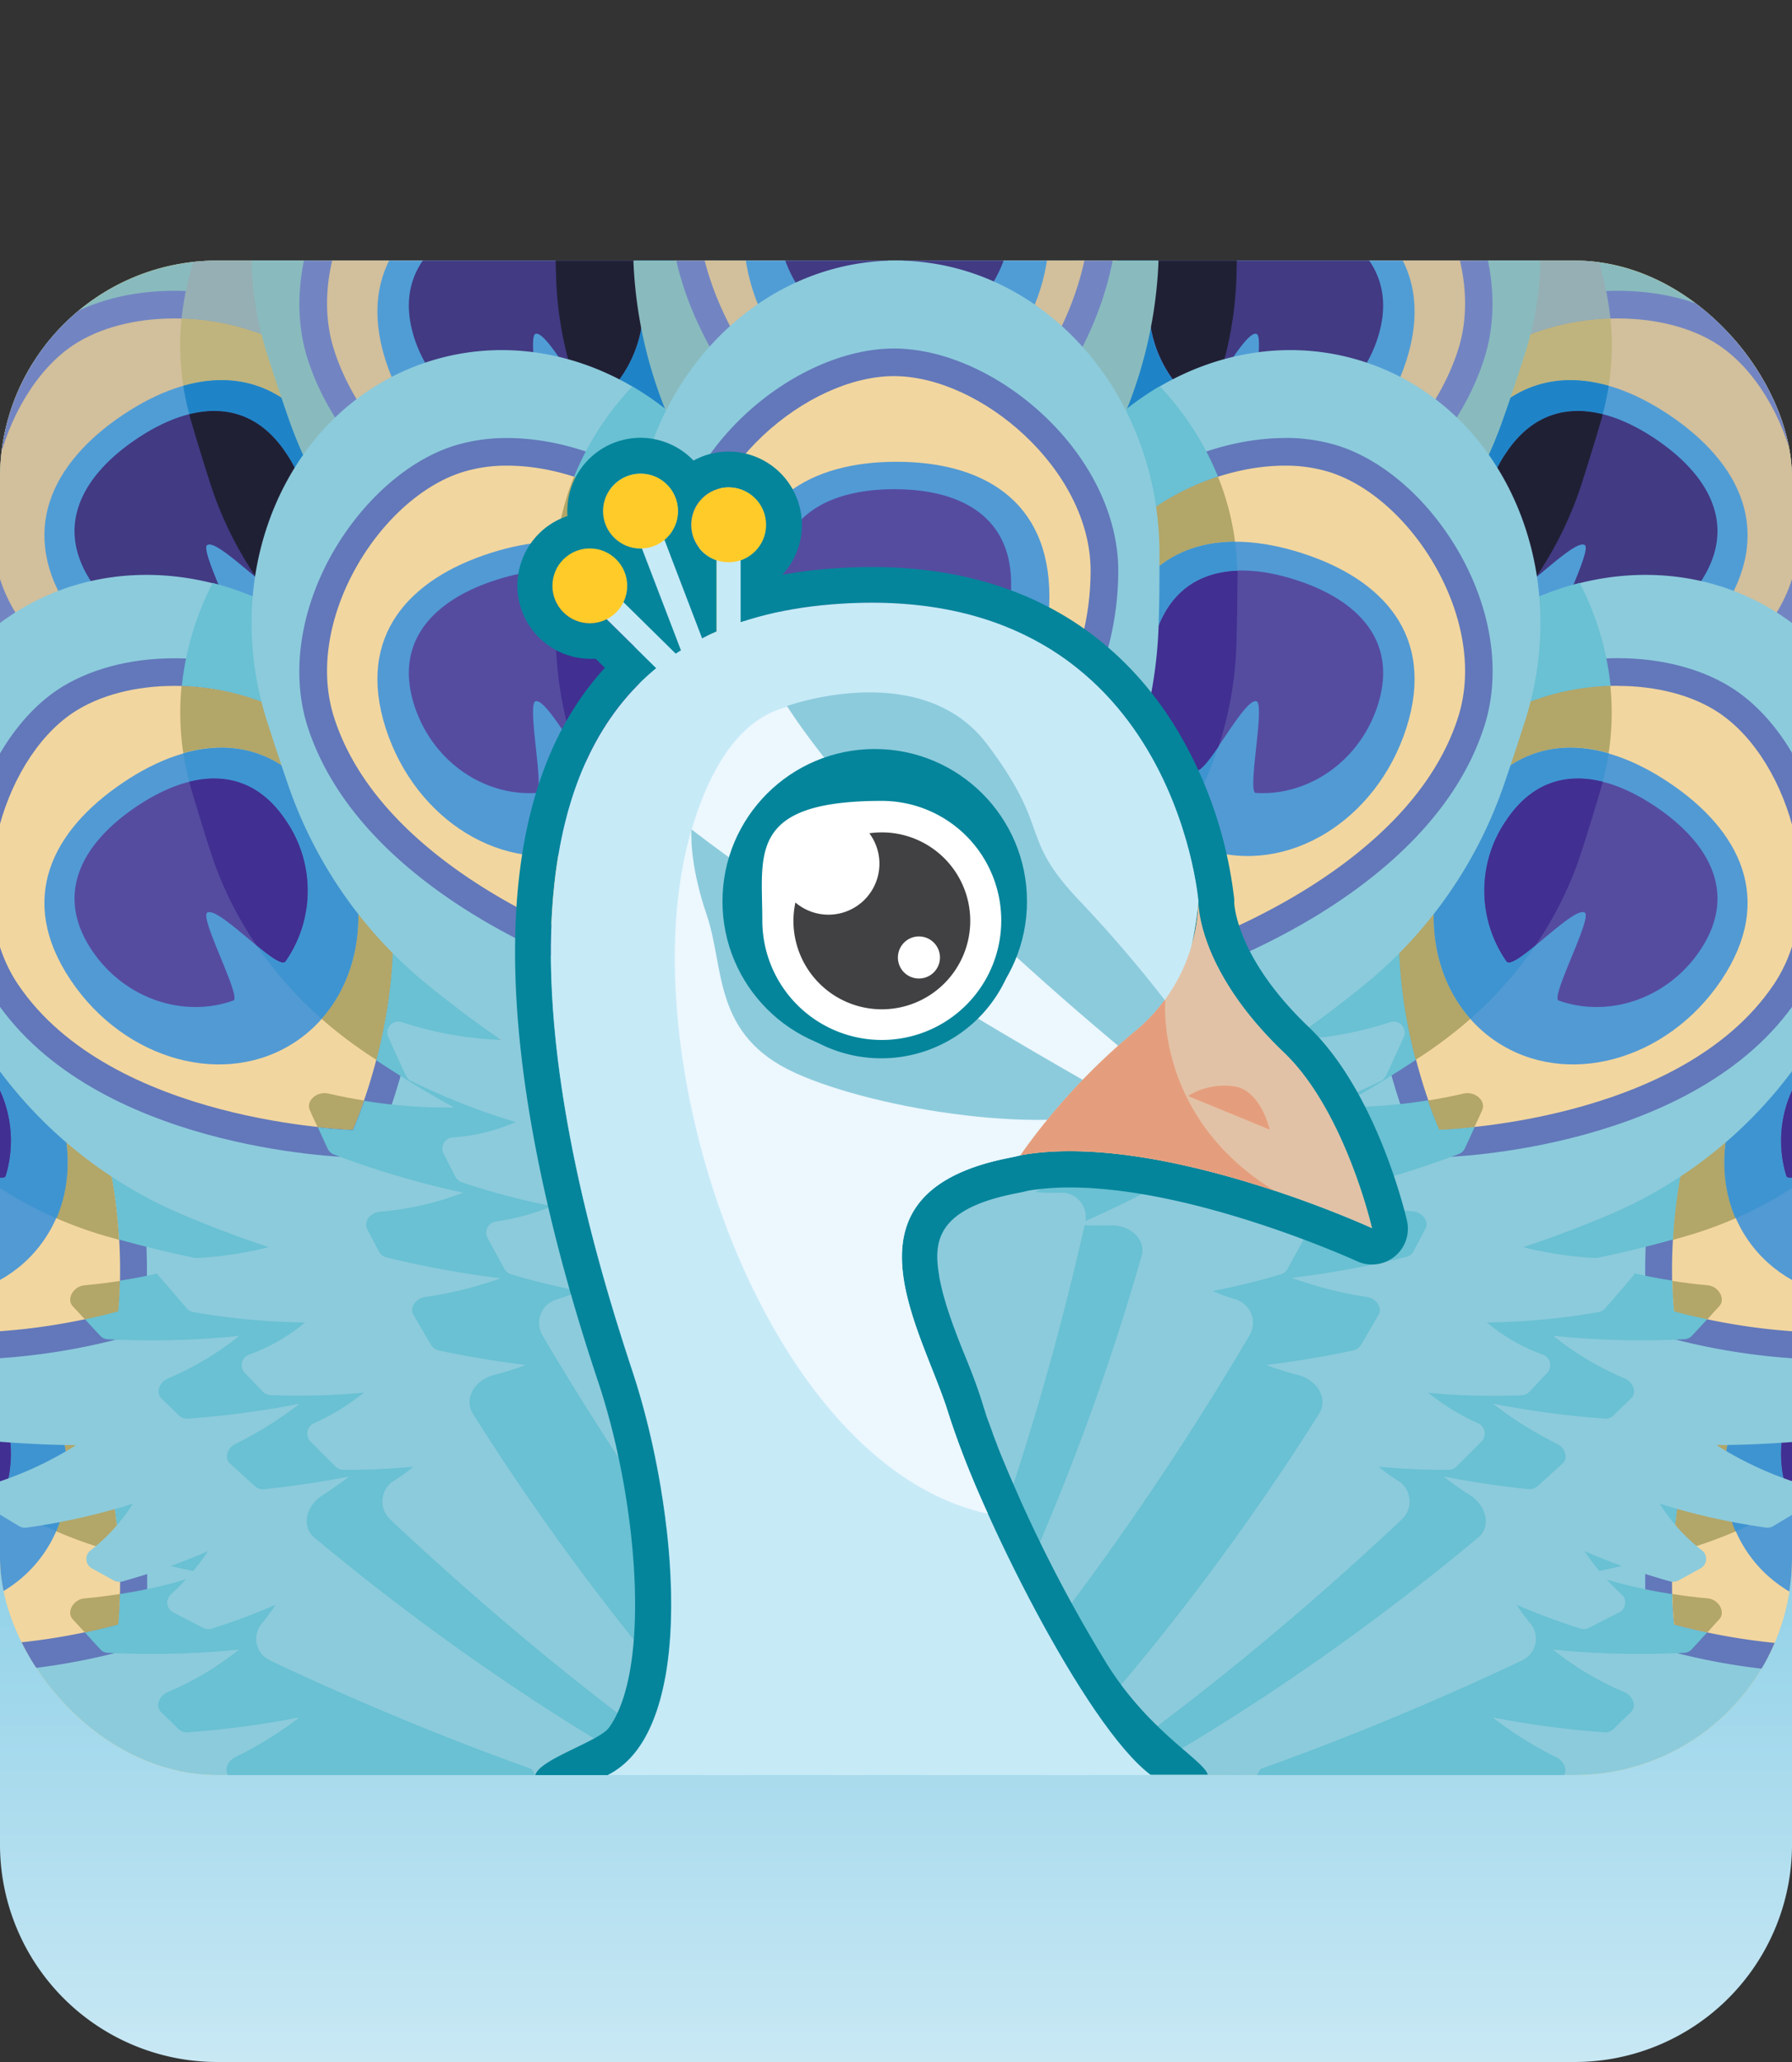 <svg id="Layer_1" data-name="Layer 1" xmlns="http://www.w3.org/2000/svg" xmlns:xlink="http://www.w3.org/1999/xlink" viewBox="0 0 300 345"><rect x="0" y="0" width="300" height="345" fill="#333333" stroke="none"/><defs><linearGradient id="linear-gradient" x1="-1802.25" y1="356.11" x2="-1802.25" y2="161.16" gradientTransform="matrix(-1, 0, 0, 1, -1652.25, 0)" gradientUnits="userSpaceOnUse"><stop offset="0" stop-color="#d0ebf6"/><stop offset="0.69" stop-color="#77c6e2"/></linearGradient><clipPath id="clip-path"><rect y="43.6" width="300" height="253.39" rx="36.38" fill="none"/></clipPath></defs><path d="M36.38,345H263.62A36.38,36.38,0,0,0,300,308.62V259.14H0v49.48A36.38,36.38,0,0,0,36.38,345Z" fill="url(#linear-gradient)"/><rect y="43.6" width="300" height="253.39" rx="36.38" fill="#ffdf81"/><g clip-path="url(#clip-path)"><path d="M-47.94,272.65c-20.7-16.27-25.63-44.54-11-63.15S-15.7,189,5,205.26q4.26,3.36,8.37,6.73A72.18,72.18,0,0,1,35.91,244.4c2.78,8.15,4.32,14.64,4.32,14.64a59.44,59.44,0,0,0,3-16.31,1.78,1.78,0,0,1,3.08-1.11q2.43,2.38,4.78,4.76a1.94,1.94,0,0,1,.54,1.12A111.4,111.4,0,0,1,52,265.91,30.26,30.26,0,0,0,58,257a1.81,1.81,0,0,1,3-.41l2.75,3a1.86,1.86,0,0,1,.5,1.29,113.56,113.56,0,0,1-1.53,15.37,37.93,37.93,0,0,0,5.66-7.95,1.82,1.82,0,0,1,3-.25c1.24,1.41,2.47,2.82,3.67,4.22a1.89,1.89,0,0,1,.45,1.33,114.29,114.29,0,0,1-1.36,11.59A30.43,30.43,0,0,0,76.76,282a4,4,0,0,1,6.28,0c36.35,44.68,51.54,79.63,51.54,79.63s-37.83-6.95-89.43-31.39a4,4,0,0,1-1.47-6.1,30.34,30.34,0,0,0,2.39-3.23,113.69,113.69,0,0,1-10.69,4,1.85,1.85,0,0,1-1.4-.12c-1.67-.84-3.36-1.7-5-2.58a1.85,1.85,0,0,1-.47-3,37.71,37.71,0,0,0,6.23-7.24A113.78,113.78,0,0,1,20.32,317a1.87,1.87,0,0,1-1.37-.18l-3.64-2a1.82,1.82,0,0,1-.32-3A30.45,30.45,0,0,0,22.11,304a111.21,111.21,0,0,1-17.82,4,1.86,1.86,0,0,1-1.21-.25c-1.93-1.15-3.86-2.33-5.81-3.53a1.79,1.79,0,0,1,.34-3.26,59,59,0,0,0,15-6.76s-6.65,0-15.21-.72a72.24,72.24,0,0,1-36.79-14.2Q-43.65,276-47.94,272.65Z" fill="#8ccbdc"/><path d="M-6.84,277.64c-14.16,0-25.53-3.3-33.82-9.81-14.1-11.08-14.82-36-5.49-47.85,5.67-7.22,17.09-12.08,28.41-12.08,7.59,0,14.29,2.11,19.37,6.1C26.19,233.29,22.19,270.47,22,272.05l-.17,1.47-1.42.42a106.12,106.12,0,0,1-27.26,3.7Z" fill="#f2d69f"/><path d="M-17.74,210.14c6.55,0,13,1.72,18,5.62,23.85,18.75,19.54,56,19.54,56a104.85,104.85,0,0,1-26.62,3.6c-10.94,0-23.19-2.07-32.43-9.33-12.94-10.17-13.83-33.6-5.12-44.69,5.37-6.83,16.14-11.23,26.65-11.23m0-4.49c-12.16,0-24,5.08-30.18,12.95-4.94,6.29-7.38,16-6.5,25.86C-53.5,255-49,264.14-42,269.59c8.69,6.83,20.54,10.29,35.21,10.29a108.49,108.49,0,0,0,27.9-3.79l2.84-.84.34-2.95c.19-1.62,4.31-40-21.22-60.07-5.48-4.3-12.66-6.58-20.76-6.58Z" fill="#6278ba"/><path d="M-31.34,262.76c12.46,9.79,29.44,9,37.93-1.84s5.27-27.5-7.19-37.29-24.11-4.78-32.6,6S-43.8,253-31.34,262.76Z" fill="#529ad4"/><path d="M-29.56,257.09C-22.08,263-12,263-5.15,257.76c1.16-.89-9.39-11.06-8.45-12.26,1.33-1.69,13.92,5.57,14.56,3.62a20.1,20.1,0,0,0-7.08-21.87c-8.75-6.88-17.31-2.81-23.79,5.43S-38.32,250.21-29.56,257.09Z" fill="#554ca0"/><path d="M134.58,361.56s-1-2.31-3.1-6.48c-9-10.14-29.16-34.68-50-72.09a4.13,4.13,0,0,1-.5-2.42A3.86,3.86,0,0,0,76.76,282a30.43,30.43,0,0,1-2.69,3.25,114.29,114.29,0,0,0,1.36-11.59,1.88,1.88,0,0,0-.45-1.33c-1.2-1.4-2.43-2.81-3.67-4.22a1.82,1.82,0,0,0-3,.25,37.93,37.93,0,0,1-5.66,7.95,113.56,113.56,0,0,0,1.53-15.37,1.86,1.86,0,0,0-.5-1.29l-2.75-3a1.81,1.81,0,0,0-3,.41,30.26,30.26,0,0,1-6,8.88,111.4,111.4,0,0,0-.34-18.41,1.94,1.94,0,0,0-.54-1.12q-2.36-2.37-4.78-4.76a1.78,1.78,0,0,0-3.08,1.11,59.44,59.44,0,0,1-3,16.31s-1.54-6.49-4.32-14.64A72.18,72.18,0,0,0,13.37,212Q9.26,208.62,5,205.26a50.39,50.39,0,0,0-34.28-10.95,47.13,47.13,0,0,0,.38,17.45c9.8-2.85,21.31-2.15,29.14,4,15.24,12,19,31.52,19.69,44.07,8.1,2.25,14.37,3.41,14.37,3.41a83.67,83.67,0,0,1-14.23,3.46c-.07,3.17-.29,5.09-.29,5.09s-2.1.62-5.57,1.34L16.83,276a1.8,1.8,0,0,0,1.22.54A144.15,144.15,0,0,0,40,276a50,50,0,0,1-11.91,7.1c-1.5.65-2.1,2.4-1.13,3.35l3,2.91a1.88,1.88,0,0,0,1.44.48,156.75,156.75,0,0,0,18.7-2.49A62.15,62.15,0,0,1,39.37,294c-1.43.71-1.91,2.42-.94,3.3,1.42,1.31,2.85,2.59,4.26,3.86a2,2,0,0,0,1.5.43c7.75-.79,14.15-2.1,14.15-2.1a52.12,52.12,0,0,1-4.46,3.15c-2.78,1.78-3.47,5.24-1.38,7,37.49,31.28,70.18,47,80.67,51.66Z" fill="#69c1d3"/><path d="M-.6,223.63c10.76,8.45,14.62,22.05,10,32.57a71.6,71.6,0,0,0,8.3,3l2.22.63c-.71-12.55-4.45-32.09-19.69-44.07-7.83-6.15-19.34-6.85-29.14-4a43.34,43.34,0,0,0,3.63,10.31C-18,217.2-9.53,216.62-.6,223.63Z" fill="#b2a668"/><path d="M12.16,270.91c.68.75,1.37,1.48,2.05,2.22,3.47-.72,5.57-1.34,5.57-1.34s.22-1.92.29-5.09c-1.87.29-3.85.55-5.93.73C12.28,267.59,11.08,269.71,12.16,270.91Z" fill="#b2a668"/><path d="M-.6,223.63c-8.93-7-17.44-6.43-24.67-1.56a42,42,0,0,0,2.36,4.09c5.13-3.2,10.92-3.53,16.79,1.09A20.1,20.1,0,0,1,1,249.12c-.26.81-2.58,0-5.29-1A63.74,63.74,0,0,0,9.41,256.2C14,245.68,10.16,232.08-.6,223.63Z" fill="#3e94d0"/><path d="M-16.21,235.82A59,59,0,0,0-4.33,248.09c2.71,1.07,5,1.84,5.29,1a20.1,20.1,0,0,0-7.08-21.87c-5.87-4.62-11.66-4.29-16.79-1.09.15.24.29.48.44.71Q-19.36,231.43-16.21,235.82Z" fill="#412f91"/><path d="M347.94,272.65c20.7-16.27,25.63-44.54,11-63.15s-43.26-20.5-64-4.24q-4.26,3.36-8.37,6.73a72.18,72.18,0,0,0-22.54,32.41c-2.78,8.15-4.32,14.64-4.32,14.64a59.44,59.44,0,0,1-3-16.31,1.78,1.78,0,0,0-3.08-1.11q-2.43,2.38-4.78,4.76a1.94,1.94,0,0,0-.54,1.12,111.4,111.4,0,0,0-.34,18.41,30.26,30.26,0,0,1-6-8.88,1.81,1.81,0,0,0-3-.41l-2.75,3a1.86,1.86,0,0,0-.5,1.29,113.56,113.56,0,0,0,1.53,15.37,37.93,37.93,0,0,1-5.66-7.95,1.82,1.82,0,0,0-3-.25c-1.24,1.41-2.47,2.82-3.67,4.22a1.89,1.89,0,0,0-.45,1.33,114.29,114.29,0,0,0,1.36,11.59,30.43,30.43,0,0,1-2.69-3.25,4,4,0,0,0-6.28,0c-36.35,44.68-51.54,79.63-51.54,79.63s37.83-6.95,89.43-31.39a4,4,0,0,0,1.47-6.1,30.34,30.34,0,0,1-2.39-3.23,113.69,113.69,0,0,0,10.69,4,1.85,1.85,0,0,0,1.4-.12c1.67-.84,3.36-1.7,5.05-2.58a1.85,1.85,0,0,0,.47-3,37.71,37.71,0,0,1-6.23-7.24A113.78,113.78,0,0,0,279.68,317a1.87,1.87,0,0,0,1.37-.18l3.64-2a1.82,1.82,0,0,0,.32-3,30.45,30.45,0,0,1-7.12-7.83,111.21,111.21,0,0,0,17.82,4,1.86,1.86,0,0,0,1.21-.25c1.93-1.15,3.86-2.33,5.81-3.53a1.79,1.79,0,0,0-.34-3.26,59,59,0,0,1-15-6.76s6.65,0,15.21-.72a72.24,72.24,0,0,0,36.79-14.2Q343.65,276,347.94,272.65Z" fill="#8ccbdc"/><path d="M306.84,277.64a106.12,106.12,0,0,1-27.26-3.7l-1.42-.42-.17-1.47c-.18-1.58-4.18-38.76,20.38-58.05,5.08-4,11.78-6.1,19.37-6.1,11.32,0,22.74,4.86,28.41,12.08,9.33,11.87,8.61,36.77-5.49,47.85C332.37,274.34,321,277.64,306.84,277.64Z" fill="#f2d69f"/><path d="M317.74,210.14c10.51,0,21.28,4.4,26.65,11.23,8.71,11.09,7.82,34.52-5.12,44.69-9.24,7.26-21.49,9.33-32.43,9.33a104.85,104.85,0,0,1-26.62-3.6s-4.31-37.28,19.54-56c5-3.9,11.43-5.62,18-5.62m0-4.49v0h0c-8.1,0-15.28,2.28-20.76,6.58-25.53,20.07-21.41,58.45-21.22,60.07l.34,2.95,2.84.84a108.49,108.49,0,0,0,27.9,3.79c14.67,0,26.52-3.46,35.21-10.29,6.94-5.45,11.45-14.61,12.37-25.13.88-9.9-1.56-19.57-6.5-25.86-6.18-7.87-18-12.95-30.17-12.95Z" fill="#6278ba"/><path d="M331.34,262.76c-12.46,9.79-29.44,9-37.93-1.84s-5.27-27.5,7.19-37.29,24.11-4.78,32.6,6S343.8,253,331.34,262.76Z" fill="#529ad4"/><path d="M329.56,257.09c-7.48,5.88-17.58,5.93-24.41.67-1.16-.89,9.39-11.06,8.45-12.26-1.33-1.69-13.92,5.57-14.56,3.62a20.1,20.1,0,0,1,7.08-21.87c8.75-6.88,17.31-2.81,23.79,5.43S338.32,250.21,329.56,257.09Z" fill="#554ca0"/><path d="M165.42,361.56s1-2.31,3.1-6.48c9-10.14,29.16-34.68,50-72.09a4.13,4.13,0,0,0,.5-2.42,3.86,3.86,0,0,1,4.22,1.38,30.43,30.43,0,0,0,2.69,3.25,114.29,114.29,0,0,1-1.36-11.59,1.88,1.88,0,0,1,.45-1.33c1.2-1.4,2.43-2.81,3.67-4.22a1.82,1.82,0,0,1,3,.25,37.93,37.93,0,0,0,5.66,7.95,113.56,113.56,0,0,1-1.53-15.37,1.86,1.86,0,0,1,.5-1.29l2.75-3a1.81,1.81,0,0,1,3,.41,30.26,30.26,0,0,0,6,8.88,111.4,111.4,0,0,1,.34-18.41,1.94,1.94,0,0,1,.54-1.12q2.36-2.37,4.78-4.76a1.78,1.78,0,0,1,3.08,1.11,59.44,59.44,0,0,0,3,16.31s1.54-6.49,4.32-14.64A72.18,72.18,0,0,1,286.63,212q4.11-3.37,8.37-6.73a50.39,50.39,0,0,1,34.28-10.95,47.13,47.13,0,0,1-.38,17.45c-9.8-2.85-21.31-2.15-29.14,4-15.24,12-19,31.52-19.69,44.07-8.1,2.25-14.37,3.41-14.37,3.41a83.67,83.67,0,0,0,14.23,3.46c.07,3.17.29,5.09.29,5.09s2.1.62,5.57,1.34L283.17,276a1.8,1.8,0,0,1-1.22.54A144.15,144.15,0,0,1,260,276a50,50,0,0,0,11.91,7.1c1.5.65,2.1,2.4,1.13,3.35l-3,2.91a1.88,1.88,0,0,1-1.44.48,156.75,156.75,0,0,1-18.7-2.49,62.15,62.15,0,0,0,10.71,6.7c1.43.71,1.91,2.42.94,3.3-1.42,1.31-2.85,2.59-4.26,3.86a2,2,0,0,1-1.5.43c-7.75-.79-14.15-2.1-14.15-2.1a52.12,52.12,0,0,0,4.46,3.15c2.78,1.78,3.47,5.24,1.38,7-37.49,31.28-70.18,47-80.67,51.66Z" fill="#69c1d3"/><path d="M300.6,223.63c-10.76,8.45-14.62,22.05-10,32.57a71.6,71.6,0,0,1-8.3,3l-2.22.63c.71-12.55,4.45-32.09,19.69-44.07,7.83-6.15,19.34-6.85,29.14-4a43.34,43.34,0,0,1-3.63,10.31C318,217.2,309.53,216.62,300.6,223.63Z" fill="#b2a668"/><path d="M287.84,270.91c-.68.75-1.37,1.48-2,2.22-3.47-.72-5.57-1.34-5.57-1.34s-.22-1.92-.29-5.09c1.87.29,3.85.55,5.93.73C287.72,267.59,288.92,269.71,287.84,270.91Z" fill="#b2a668"/><path d="M300.6,223.63c8.93-7,17.44-6.43,24.67-1.56a42,42,0,0,1-2.36,4.09c-5.13-3.2-10.92-3.53-16.79,1.09A20.1,20.1,0,0,0,299,249.12c.26.81,2.58,0,5.29-1a63.74,63.74,0,0,1-13.74,8.11C286,245.68,289.84,232.08,300.6,223.63Z" fill="#3e94d0"/><path d="M316.21,235.82a59,59,0,0,1-11.88,12.27c-2.71,1.07-5,1.84-5.29,1a20.1,20.1,0,0,1,7.08-21.87c5.87-4.62,11.66-4.29,16.79-1.09-.15.24-.29.48-.44.71Q319.36,231.43,316.21,235.82Z" fill="#412f91"/><path d="M-47.94,158.77c-20.7-16.26-25.63-44.53-11-63.14s43.26-20.5,64-4.24q4.26,3.36,8.37,6.73a72.13,72.13,0,0,1,22.54,32.41c2.78,8.15,4.32,14.64,4.32,14.64a59.46,59.46,0,0,0,3-16.32,1.78,1.78,0,0,1,3.08-1.1q2.43,2.38,4.78,4.76a1.91,1.91,0,0,1,.54,1.12A111.4,111.4,0,0,1,52,152a30.23,30.23,0,0,0,6-8.89,1.81,1.81,0,0,1,3-.4l2.75,3a1.84,1.84,0,0,1,.5,1.29,113.29,113.29,0,0,1-1.53,15.36,37.67,37.67,0,0,0,5.66-7.94,1.82,1.82,0,0,1,3-.25c1.24,1.41,2.47,2.82,3.67,4.22a1.86,1.86,0,0,1,.45,1.33,114.29,114.29,0,0,1-1.36,11.59,31.8,31.8,0,0,0,2.69-3.25,4,4,0,0,1,6.28,0c36.35,44.67,51.54,79.63,51.54,79.63s-37.83-7-89.43-31.4a4,4,0,0,1-1.47-6.09A30.34,30.34,0,0,0,46.07,207a113.69,113.69,0,0,1-10.69,4,1.85,1.85,0,0,1-1.4-.12c-1.67-.84-3.36-1.71-5-2.59a1.84,1.84,0,0,1-.47-3A37.92,37.92,0,0,0,34.69,198a112,112,0,0,1-14.37,5.07,1.82,1.82,0,0,1-1.37-.17l-3.64-2a1.81,1.81,0,0,1-.32-3,30.45,30.45,0,0,0,7.12-7.83,111.21,111.21,0,0,1-17.82,4,1.86,1.86,0,0,1-1.21-.25c-1.93-1.16-3.86-2.33-5.81-3.53A1.79,1.79,0,0,1-2.39,187a59,59,0,0,0,15-6.76s-6.65,0-15.21-.73a72.13,72.13,0,0,1-36.79-14.19Q-43.65,162.15-47.94,158.77Z" fill="#89bbbe"/><path d="M-6.84,163.77c-14.16,0-25.53-3.31-33.82-9.82-6.45-5.07-10.65-13.66-11.53-23.56-.82-9.35,1.43-18.42,6-24.28C-40.48,98.88-29.06,94-17.74,94c7.59,0,14.29,2.11,19.37,6.1,24.56,19.29,20.56,56.47,20.38,58l-.17,1.48-1.42.42a106.12,106.12,0,0,1-27.26,3.7Z" fill="#d2bf9b"/><path d="M-17.74,96.27c6.55,0,13,1.72,18,5.62,23.85,18.74,19.54,56,19.54,56a104.58,104.58,0,0,1-26.62,3.61c-10.94,0-23.19-2.07-32.43-9.33C-52.21,142-53.1,118.59-44.39,107.5c5.37-6.83,16.14-11.23,26.65-11.23m0-4.49c-12.16,0-24,5.08-30.18,12.94-4.94,6.3-7.38,16-6.5,25.86C-53.5,141.11-49,150.27-42,155.72-33.36,162.55-21.51,166-6.84,166a109,109,0,0,0,27.9-3.79l2.84-.84.34-2.95c.19-1.62,4.31-40-21.22-60.07-5.48-4.3-12.66-6.58-20.76-6.58Z" fill="#7285c2"/><path d="M-31.34,148.88c12.46,9.79,29.44,9,37.93-1.83s5.27-27.5-7.19-37.29-24.11-4.78-32.6,6S-43.8,139.09-31.34,148.88Z" fill="#509dd6"/><path d="M-29.56,143.22c7.48,5.87,17.58,5.92,24.41.67,1.16-.89-9.39-11.07-8.45-12.27C-12.27,129.93.32,137.2,1,135.25a20.12,20.12,0,0,0-7.08-21.88c-8.75-6.88-17.31-2.8-23.79,5.44S-38.32,136.34-29.56,143.22Z" fill="#423a83"/><path d="M134.58,247.69s-1-2.31-3.1-6.48c-9-10.14-29.16-34.68-50-72.1a4.09,4.09,0,0,1-.5-2.41,3.86,3.86,0,0,0-4.22,1.38,31.8,31.8,0,0,1-2.69,3.25,114.29,114.29,0,0,0,1.36-11.59,1.86,1.86,0,0,0-.45-1.33c-1.2-1.4-2.43-2.81-3.67-4.22a1.82,1.82,0,0,0-3,.25,37.67,37.67,0,0,1-5.66,7.94A113.29,113.29,0,0,0,64.22,147a1.84,1.84,0,0,0-.5-1.29l-2.75-3a1.81,1.81,0,0,0-3,.4A30.23,30.23,0,0,1,52,152a111.4,111.4,0,0,0-.34-18.41,1.91,1.91,0,0,0-.54-1.12q-2.36-2.37-4.78-4.76a1.78,1.78,0,0,0-3.08,1.1,59.46,59.46,0,0,1-3,16.32s-1.54-6.49-4.32-14.64A72.13,72.13,0,0,0,13.37,98.12Q9.26,94.75,5,91.39a50.29,50.29,0,0,0-34.28-11,47.13,47.13,0,0,0,.38,17.45c9.8-2.86,21.31-2.15,29.14,4,15.24,12,19,31.51,19.69,44.07,8.1,2.24,14.37,3.4,14.37,3.4a83,83,0,0,1-14.23,3.47c-.07,3.17-.29,5.08-.29,5.08s-2.1.62-5.57,1.35c.87,1,1.75,1.91,2.62,2.84a1.8,1.8,0,0,0,1.22.54,142.66,142.66,0,0,0,22-.57,49.83,49.83,0,0,1-11.91,7.11c-1.5.65-2.1,2.4-1.13,3.35l3,2.9a1.88,1.88,0,0,0,1.44.49,156.75,156.75,0,0,0,18.7-2.49,62.15,62.15,0,0,1-10.71,6.7c-1.43.71-1.91,2.41-.94,3.3,1.42,1.31,2.85,2.59,4.26,3.85a1.93,1.93,0,0,0,1.5.44c7.75-.79,14.15-2.1,14.15-2.1s-1.65,1.34-4.46,3.15-3.47,5.23-1.38,7c37.49,31.28,70.18,47,80.67,51.66Z" fill="#95afb4"/><path d="M-.6,109.76c10.76,8.45,14.62,22,10,32.56a69.83,69.83,0,0,0,8.3,3l2.22.63c-.71-12.56-4.45-32.09-19.69-44.07-7.83-6.15-19.34-6.86-29.14-4a43.34,43.34,0,0,0,3.63,10.31C-18,103.33-9.53,102.74-.6,109.76Z" fill="#bfb47d"/><path d="M12.16,157c.68.75,1.37,1.48,2.05,2.22,3.47-.73,5.57-1.35,5.57-1.35s.22-1.91.29-5.08c-1.87.29-3.85.55-5.93.73C12.28,153.72,11.08,155.84,12.16,157Z" fill="#bfb47d"/><path d="M-.6,109.76c-8.93-7-17.44-6.43-24.67-1.56a42,42,0,0,0,2.36,4.09c5.13-3.2,10.92-3.54,16.79,1.08A20.12,20.12,0,0,1,1,135.25c-.26.81-2.58,0-5.29-1a63.3,63.3,0,0,0,13.74,8.1C14,131.81,10.16,118.21-.6,109.76Z" fill="#1f84c7"/><path d="M-16.21,122A59,59,0,0,0-4.33,134.22c2.71,1.06,5,1.84,5.29,1a20.12,20.12,0,0,0-7.08-21.88c-5.87-4.62-11.66-4.28-16.79-1.08l.44.71Q-19.36,117.56-16.21,122Z" fill="#040406"/><path d="M347.94,158.77c20.7-16.26,25.63-44.53,11-63.14s-43.26-20.5-64-4.24q-4.26,3.36-8.37,6.73a72.13,72.13,0,0,0-22.54,32.41c-2.78,8.15-4.32,14.64-4.32,14.64a59.46,59.46,0,0,1-3-16.32,1.78,1.78,0,0,0-3.08-1.1q-2.43,2.38-4.78,4.76a1.91,1.91,0,0,0-.54,1.12A111.4,111.4,0,0,0,248,152a30.23,30.23,0,0,1-6-8.89,1.81,1.81,0,0,0-3-.4l-2.75,3a1.84,1.84,0,0,0-.5,1.29,113.29,113.29,0,0,0,1.53,15.36,37.67,37.67,0,0,1-5.66-7.94,1.82,1.82,0,0,0-3-.25c-1.24,1.41-2.47,2.82-3.67,4.22a1.86,1.86,0,0,0-.45,1.33,114.29,114.29,0,0,0,1.36,11.59,31.8,31.8,0,0,1-2.69-3.25,4,4,0,0,0-6.28,0c-36.35,44.67-51.54,79.63-51.54,79.63s37.83-7,89.43-31.4a4,4,0,0,0,1.47-6.09,30.34,30.34,0,0,1-2.39-3.23,113.69,113.69,0,0,0,10.69,4,1.85,1.85,0,0,0,1.4-.12c1.67-.84,3.36-1.71,5.05-2.59a1.84,1.84,0,0,0,.47-3,37.92,37.92,0,0,1-6.23-7.25,112,112,0,0,0,14.37,5.07,1.82,1.82,0,0,0,1.37-.17l3.64-2a1.81,1.81,0,0,0,.32-3,30.45,30.45,0,0,1-7.12-7.83,111.21,111.21,0,0,0,17.82,4,1.86,1.86,0,0,0,1.21-.25c1.93-1.16,3.86-2.33,5.81-3.53a1.79,1.79,0,0,0-.34-3.26,59,59,0,0,1-15-6.76s6.65,0,15.21-.73a72.13,72.13,0,0,0,36.79-14.19Q343.65,162.15,347.94,158.77Z" fill="#89bbbe"/><path d="M306.84,163.77a106.12,106.12,0,0,1-27.26-3.7l-1.42-.42-.17-1.48c-.18-1.57-4.18-38.75,20.38-58,5.08-4,11.78-6.1,19.37-6.1,11.32,0,22.74,4.85,28.41,12.08,4.61,5.86,6.86,14.93,6,24.28-.88,9.9-5.08,18.49-11.53,23.56C332.37,160.46,321,163.77,306.84,163.77Z" fill="#d2bf9b"/><path d="M317.74,96.27c10.51,0,21.28,4.4,26.65,11.23,8.71,11.09,7.82,34.52-5.12,44.69-9.24,7.26-21.49,9.33-32.43,9.33a104.58,104.58,0,0,1-26.62-3.61s-4.31-37.28,19.54-56c5-3.9,11.43-5.62,18-5.62m0-4.49v0h0c-8.1,0-15.28,2.28-20.76,6.58-25.53,20.06-21.41,58.45-21.22,60.07l.34,2.95,2.84.84a109,109,0,0,0,27.9,3.79c14.67,0,26.52-3.46,35.21-10.29,6.94-5.45,11.45-14.61,12.37-25.14.88-9.9-1.56-19.56-6.5-25.86-6.18-7.86-18-12.94-30.17-12.94Z" fill="#7285c2"/><path d="M331.34,148.88c-12.46,9.79-29.44,9-37.93-1.83s-5.27-27.5,7.19-37.29,24.11-4.78,32.6,6S343.8,139.09,331.34,148.88Z" fill="#509dd6"/><path d="M329.56,143.22c-7.48,5.87-17.58,5.92-24.41.67-1.16-.89,9.39-11.07,8.45-12.27-1.33-1.69-13.92,5.58-14.56,3.63a20.12,20.12,0,0,1,7.08-21.88c8.75-6.88,17.31-2.8,23.79,5.44S338.32,136.34,329.56,143.22Z" fill="#423a83"/><path d="M165.42,247.69s1-2.31,3.1-6.48c9-10.14,29.16-34.68,50-72.1a4.09,4.09,0,0,0,.5-2.41,3.86,3.86,0,0,1,4.22,1.38,31.8,31.8,0,0,0,2.69,3.25,114.29,114.29,0,0,1-1.36-11.59,1.86,1.86,0,0,1,.45-1.33c1.2-1.4,2.43-2.81,3.67-4.22a1.82,1.82,0,0,1,3,.25,37.67,37.67,0,0,0,5.66,7.94A113.29,113.29,0,0,1,235.78,147a1.84,1.84,0,0,1,.5-1.29l2.75-3a1.81,1.81,0,0,1,3,.4,30.23,30.23,0,0,0,6,8.89,111.4,111.4,0,0,1,.34-18.41,1.91,1.91,0,0,1,.54-1.12q2.36-2.37,4.78-4.76a1.78,1.78,0,0,1,3.08,1.1,59.46,59.46,0,0,0,3,16.32s1.54-6.49,4.32-14.64a72.13,72.13,0,0,1,22.54-32.41q4.11-3.37,8.37-6.73a50.29,50.29,0,0,1,34.28-11,47.13,47.13,0,0,1-.38,17.45c-9.8-2.86-21.31-2.15-29.14,4-15.24,12-19,31.51-19.69,44.07-8.1,2.24-14.37,3.4-14.37,3.4a83,83,0,0,0,14.23,3.47c.07,3.17.29,5.08.29,5.08s2.1.62,5.57,1.35c-.87,1-1.75,1.91-2.62,2.84a1.8,1.8,0,0,1-1.22.54,142.66,142.66,0,0,1-21.95-.57,49.83,49.83,0,0,0,11.91,7.11c1.5.65,2.1,2.4,1.13,3.35l-3,2.9a1.88,1.88,0,0,1-1.44.49,156.75,156.75,0,0,1-18.7-2.49,62.15,62.15,0,0,0,10.71,6.7c1.43.71,1.91,2.41.94,3.3-1.42,1.31-2.85,2.59-4.26,3.85a1.93,1.93,0,0,1-1.5.44c-7.75-.79-14.15-2.1-14.15-2.1s1.65,1.34,4.46,3.15,3.47,5.23,1.38,7c-37.49,31.28-70.18,47-80.67,51.66Z" fill="#95afb4"/><path d="M300.6,109.76c-10.76,8.45-14.62,22-10,32.56a69.83,69.83,0,0,1-8.3,3l-2.22.63c.71-12.56,4.45-32.09,19.69-44.07,7.83-6.15,19.34-6.86,29.14-4a43.34,43.34,0,0,1-3.63,10.31C318,103.33,309.53,102.74,300.6,109.76Z" fill="#bfb47d"/><path d="M287.84,157c-.68.75-1.37,1.48-2,2.22-3.47-.73-5.57-1.35-5.57-1.35s-.22-1.91-.29-5.08c1.87.29,3.85.55,5.93.73C287.72,153.72,288.92,155.84,287.84,157Z" fill="#bfb47d"/><path d="M300.6,109.76c8.93-7,17.44-6.43,24.67-1.56a42,42,0,0,1-2.36,4.09c-5.13-3.2-10.92-3.54-16.79,1.08A20.12,20.12,0,0,0,299,135.25c.26.81,2.58,0,5.29-1a63.3,63.3,0,0,1-13.74,8.1C286,131.81,289.84,118.21,300.6,109.76Z" fill="#1f84c7"/><path d="M316.21,122a59,59,0,0,1-11.88,12.27c-2.71,1.06-5,1.84-5.29,1a20.12,20.12,0,0,1,7.08-21.88c5.87-4.62,11.66-4.28,16.79-1.08l-.44.71Q319.36,117.56,316.21,122Z" fill="#040406"/><path d="M307.56,106.9c15.12-22.5,11-51.75-9.24-65.34s-48.86-6.37-64,16.13q-3.12,4.64-6.07,9.24a74.41,74.41,0,0,0-11.81,38.89c-.13,8.86.42,15.71.42,15.71a60.91,60.91,0,0,1-8.13-15,1.84,1.84,0,0,0-3.37-.11q-1.62,3.1-3.17,6.18a1.9,1.9,0,0,0-.17,1.26,114.16,114.16,0,0,0,5.5,18.15,31.33,31.33,0,0,1-8.68-6.81,1.87,1.87,0,0,0-3.06.55l-1.75,3.8A1.89,1.89,0,0,0,194,131a116.92,116.92,0,0,0,6.37,14.56,38.74,38.74,0,0,1-8.06-6,1.88,1.88,0,0,0-3,.69c-.76,1.78-1.51,3.54-2.24,5.3a1.85,1.85,0,0,0,0,1.44,113.82,113.82,0,0,0,5,10.92,30.76,30.76,0,0,1-3.66-2.33,4.1,4.1,0,0,0-6.16,2C160.76,212.81,157,251.86,157,251.86s34.85-18.8,77.64-59.1a4.1,4.1,0,0,0-.49-6.44,31.29,31.29,0,0,1-3.37-2.41,115.13,115.13,0,0,0,11.74.51,1.89,1.89,0,0,0,1.33-.56c1.37-1.36,2.75-2.73,4.13-4.13a1.89,1.89,0,0,0-.49-3.06,38.76,38.76,0,0,1-8.39-5.13,115.39,115.39,0,0,0,15.68.41,1.86,1.86,0,0,0,1.28-.6l2.93-3.12a1.86,1.86,0,0,0-.64-3,31.41,31.41,0,0,1-9.45-5.42A115.07,115.07,0,0,0,267.59,158a1.9,1.9,0,0,0,1.1-.63c1.53-1.74,3.05-3.51,4.58-5.3A1.84,1.84,0,0,0,271.9,149,60.87,60.87,0,0,1,255,147.17s6.54-2.07,14.68-5.53a74.34,74.34,0,0,0,31.53-25.57Q304.42,111.57,307.56,106.9Z" fill="#89bbbe"/><path d="M238.85,128.49c-.68-1.48-16.38-36.63,1.56-63.32,7-10.47,20.32-14.21,30.4-14.21,7.08,0,13.58,1.75,18.3,4.92,12.89,8.67,20.08,33.29,9.79,48.61-16.16,24-56.19,25.31-57.89,25.35l-1.53,0Z" fill="#d2bf9b"/><path d="M270.81,53.28c6.41,0,12.53,1.51,17,4.52,12.05,8.1,18.61,31.34,9.16,45.4-15.68,23.31-56,24.33-56,24.33s-16-35.15,1.38-61.07c5.94-8.83,17.62-13.18,28.48-13.18m0-4.63v0h0c-13.62,0-26,5.84-32.32,15.23-18.65,27.75-2.44,64-1.74,65.57l1.26,2.78,3.06-.08c1.74,0,42.93-1.36,59.74-26.37,5.07-7.54,6.58-18,4.16-28.55-2.29-10-7.73-18.67-14.57-23.26-5.1-3.43-12.06-5.32-19.59-5.32Z" fill="#7285c2"/><path d="M288.16,102.48c-9.1,13.54-26,18.12-37.73,10.22s-13.88-25.26-4.78-38.8,22.1-12.33,33.84-4.44S297.26,88.94,288.16,102.48Z" fill="#509dd6"/><path d="M284.62,97.49c-5.46,8.13-15.34,11.38-23.69,8.4-1.42-.51,5.68-13.82,4.38-14.69-1.84-1.24-11.87,9.87-13.11,8.17a20.72,20.72,0,0,1,0-23.68c6.4-9.51,16.08-8.23,25-2.21S291,88,284.62,97.49Z" fill="#423a83"/><path d="M157,251.87s.25-2.59,1-7.34c5.58-12.78,17.56-43.21,26.11-86.47a4.21,4.21,0,0,0-.28-2.52,4,4,0,0,1,4.58,0,30.76,30.76,0,0,0,3.66,2.33A113.82,113.82,0,0,1,187,147a1.85,1.85,0,0,1,0-1.44c.73-1.76,1.48-3.52,2.24-5.3a1.88,1.88,0,0,1,3-.69,38.74,38.74,0,0,0,8.06,6A116.92,116.92,0,0,1,194,131a1.89,1.89,0,0,1,.08-1.42l1.75-3.8a1.87,1.87,0,0,1,3.06-.55,31.33,31.33,0,0,0,8.68,6.81,114.16,114.16,0,0,1-5.5-18.15,1.9,1.9,0,0,1,.17-1.26q1.54-3.08,3.17-6.18a1.84,1.84,0,0,1,3.37.11,60.91,60.91,0,0,0,8.13,15s-.55-6.85-.42-15.71a74.41,74.41,0,0,1,11.81-38.89q3-4.61,6.07-9.24a51.76,51.76,0,0,1,30.1-21.6A48.57,48.57,0,0,1,269.6,53.3c-10.51.31-21.55,4.65-27.27,13.16-11.14,16.57-8.6,36.89-5.32,49.41-7.22,4.77-13,7.89-13,7.89a85.25,85.25,0,0,0,15-1.12c1.07,3.08,1.89,4.89,1.89,4.89s2.26-.06,5.88-.45c-.55,1.21-1.1,2.43-1.66,3.62a1.88,1.88,0,0,1-1,.92,149.34,149.34,0,0,1-21.67,6.4,51.47,51.47,0,0,0,13.92,3.18c1.67.15,2.81,1.69,2.16,2.92l-2,3.79a1.87,1.87,0,0,1-1.25.93,160.4,160.4,0,0,1-19.1,3.49,64.2,64.2,0,0,0,12.61,3.17c1.62.24,2.63,1.76,2,2.94-1,1.73-2,3.44-3,5.12a2,2,0,0,1-1.33.9c-7.84,1.68-14.52,2.43-14.52,2.43a52.7,52.7,0,0,0,5.37,1.67c3.28.86,5,4,3.55,6.4-26.8,42.53-53.82,68.32-62.62,76.18Z" fill="#95afb4"/><path d="M245.65,73.9c-7.86,11.69-7.33,26.24.52,35.07a73.5,73.5,0,0,1-7.18,5.58l-2,1.32c-3.28-12.52-5.82-32.84,5.32-49.41C248.05,58,259.09,53.61,269.6,53.3a44.68,44.68,0,0,1-.29,11.25C260.69,62.07,252.17,64.2,245.65,73.9Z" fill="#bfb47d"/><path d="M248.13,124.26c-.42.95-.86,1.88-1.3,2.82-3.62.39-5.88.45-5.88.45s-.82-1.81-1.89-4.89c1.92-.3,3.94-.68,6-1.16C247,121.05,248.82,122.74,248.13,124.26Z" fill="#bfb47d"/><path d="M245.65,73.9c6.52-9.7,15-11.83,23.66-9.35a42,42,0,0,1-1,4.76c-6-1.51-11.81,0-16.11,6.38a20.72,20.72,0,0,0,0,23.68c.51.7,2.54-.79,4.86-2.69A66.07,66.07,0,0,1,246.17,109C238.32,100.14,237.79,85.59,245.65,73.9Z" fill="#1f84c7"/><path d="M264.8,80.89a61.28,61.28,0,0,1-7.74,15.79c-2.32,1.9-4.35,3.39-4.86,2.69a20.72,20.72,0,0,1,0-23.68c4.3-6.39,10.07-7.89,16.11-6.38-.07.27-.13.55-.21.83Q266.5,75.58,264.8,80.89Z" fill="#202035"/><path d="M-7.56,106.9c-15.12-22.5-11-51.75,9.24-65.34s48.86-6.37,64,16.13q3.12,4.64,6.07,9.24a74.41,74.41,0,0,1,11.81,38.89c.13,8.86-.42,15.71-.42,15.71a60.91,60.91,0,0,0,8.13-15,1.84,1.84,0,0,1,3.37-.11q1.62,3.1,3.17,6.18a1.9,1.9,0,0,1,.17,1.26A114.16,114.16,0,0,1,92.46,132a31.33,31.33,0,0,0,8.68-6.81,1.87,1.87,0,0,1,3.06.55l1.75,3.8A1.89,1.89,0,0,1,106,131a116.92,116.92,0,0,1-6.37,14.56,38.74,38.74,0,0,0,8.06-6,1.88,1.88,0,0,1,3,.69c.76,1.78,1.51,3.54,2.24,5.3a1.85,1.85,0,0,1,0,1.44,113.82,113.82,0,0,1-5,10.92,30.76,30.76,0,0,0,3.66-2.33,4.1,4.1,0,0,1,6.16,2C139.24,212.81,143,251.86,143,251.86s-34.85-18.8-77.64-59.1a4.1,4.1,0,0,1,.49-6.44,31.29,31.29,0,0,0,3.37-2.41,115.13,115.13,0,0,1-11.74.51,1.89,1.89,0,0,1-1.33-.56c-1.37-1.36-2.75-2.73-4.13-4.13a1.89,1.89,0,0,1,.49-3.06,38.76,38.76,0,0,0,8.39-5.13,115.39,115.39,0,0,1-15.68.41,1.86,1.86,0,0,1-1.28-.6L41,168.23a1.86,1.86,0,0,1,.64-3,31.41,31.41,0,0,0,9.45-5.42A115.07,115.07,0,0,1,32.41,158a1.9,1.9,0,0,1-1.1-.63c-1.53-1.74-3-3.51-4.58-5.3A1.84,1.84,0,0,1,28.1,149,60.87,60.87,0,0,0,45,147.17s-6.54-2.07-14.68-5.53A74.34,74.34,0,0,1-1.24,116.07Q-4.42,111.57-7.56,106.9Z" fill="#89bbbe"/><path d="M59,129.84c-1.7,0-41.73-1.32-57.89-25.35C-9.19,89.17-2,64.55,10.89,55.88,15.61,52.71,22.11,51,29.19,51c10.08,0,23.36,3.74,30.4,14.21,17.94,26.69,2.24,61.84,1.56,63.32l-.63,1.39Z" fill="#d2bf9b"/><path d="M29.19,53.28c10.86,0,22.54,4.35,28.48,13.18,17.42,25.92,1.38,61.07,1.38,61.07s-40.35-1-56-24.33C-6.43,89.14.13,65.9,12.18,57.8c4.48-3,10.6-4.52,17-4.52m0-4.63C21.66,48.65,14.7,50.54,9.6,54,2.76,58.56-2.68,67.26-5,77.23c-2.42,10.6-.91,21,4.16,28.55,16.81,25,58,26.33,59.74,26.37l3.06.08,1.26-2.78c.7-1.53,16.91-37.82-1.74-65.57-6.31-9.39-18.7-15.23-32.32-15.23Z" fill="#7285c2"/><path d="M11.84,102.48c9.1,13.54,26,18.12,37.73,10.22s13.88-25.26,4.78-38.8-22.1-12.33-33.84-4.44S2.74,88.94,11.84,102.48Z" fill="#509dd6"/><path d="M15.38,97.49c5.46,8.13,15.34,11.38,23.69,8.4,1.42-.51-5.68-13.82-4.38-14.69,1.84-1.24,11.87,9.87,13.11,8.17a20.72,20.72,0,0,0,0-23.68c-6.4-9.51-16.08-8.23-25-2.21S9,88,15.38,97.49Z" fill="#423a83"/><path d="M143,251.87s-.25-2.59-1-7.34c-5.58-12.78-17.56-43.21-26.11-86.47a4.21,4.21,0,0,1,.28-2.52,4,4,0,0,0-4.58,0,30.76,30.76,0,0,1-3.66,2.33A113.82,113.82,0,0,0,113,147a1.85,1.85,0,0,0,0-1.44c-.73-1.76-1.48-3.52-2.24-5.3a1.88,1.88,0,0,0-3-.69,38.74,38.74,0,0,1-8.06,6A116.92,116.92,0,0,0,106,131a1.89,1.89,0,0,0-.08-1.42l-1.75-3.8a1.87,1.87,0,0,0-3.06-.55A31.33,31.33,0,0,1,92.46,132,114.16,114.16,0,0,0,98,113.84a1.9,1.9,0,0,0-.17-1.26q-1.55-3.08-3.17-6.18a1.84,1.84,0,0,0-3.37.11,60.91,60.91,0,0,1-8.13,15s.55-6.85.42-15.71A74.41,74.41,0,0,0,71.73,66.93q-3-4.61-6.07-9.24a51.76,51.76,0,0,0-30.1-21.6A48.57,48.57,0,0,0,30.4,53.3C40.91,53.61,52,58,57.67,66.46,68.81,83,66.27,103.35,63,115.87c7.22,4.77,13,7.89,13,7.89a85.25,85.25,0,0,1-15-1.12c-1.07,3.08-1.89,4.89-1.89,4.89s-2.26-.06-5.88-.45c.55,1.21,1.1,2.43,1.66,3.62a1.88,1.88,0,0,0,1,.92A149.34,149.34,0,0,0,77.53,138a51.47,51.47,0,0,1-13.92,3.18c-1.67.15-2.81,1.69-2.16,2.92l2,3.79a1.87,1.87,0,0,0,1.25.93,160.4,160.4,0,0,0,19.1,3.49,64.2,64.2,0,0,1-12.61,3.17c-1.62.24-2.63,1.76-2,2.94,1,1.73,2,3.44,3,5.12a2,2,0,0,0,1.33.9c7.84,1.68,14.52,2.43,14.52,2.43a52.7,52.7,0,0,1-5.37,1.67c-3.28.86-5,4-3.55,6.4,26.8,42.53,53.82,68.32,62.62,76.18Z" fill="#95afb4"/><path d="M54.35,73.9c7.86,11.69,7.33,26.24-.52,35.07A73.5,73.5,0,0,0,61,114.55l2,1.32c3.28-12.52,5.82-32.84-5.32-49.41C52,58,40.91,53.61,30.4,53.3a44.68,44.68,0,0,0,.29,11.25C39.31,62.07,47.83,64.2,54.35,73.9Z" fill="#bfb47d"/><path d="M51.87,124.26c.42.95.86,1.88,1.3,2.82,3.62.39,5.88.45,5.88.45s.82-1.81,1.89-4.89c-1.92-.3-3.94-.68-6-1.16C53,121.05,51.18,122.74,51.87,124.26Z" fill="#bfb47d"/><path d="M54.35,73.9c-6.52-9.7-15-11.83-23.66-9.35a42,42,0,0,0,1,4.76c6-1.51,11.81,0,16.11,6.38a20.72,20.72,0,0,1,0,23.68c-.51.7-2.54-.79-4.86-2.69A66.07,66.07,0,0,0,53.83,109C61.68,100.14,62.21,85.59,54.35,73.9Z" fill="#1f84c7"/><path d="M35.2,80.89a61.28,61.28,0,0,0,7.74,15.79c2.32,1.9,4.35,3.39,4.86,2.69a20.72,20.72,0,0,0,0-23.68c-4.3-6.39-10.07-7.89-16.11-6.38.07.27.13.55.21.83Q33.5,75.58,35.2,80.89Z" fill="#202035"/><path d="M44.7,59.17C36.46,33.35,48.58,6.41,71.79-1s48.7,7.5,57,33.32q1.69,5.32,3.25,10.57a74.26,74.26,0,0,1,.49,40.64c-2.34,8.55-4.78,15-4.78,15a60.9,60.9,0,0,0,12-12.16,1.84,1.84,0,0,1,3.26.84c.46,2.29.91,4.56,1.33,6.82a2,2,0,0,1-.19,1.26,115.17,115.17,0,0,1-10.34,15.89A31.36,31.36,0,0,0,144,107a1.87,1.87,0,0,1,2.79,1.38l.62,4.14a1.91,1.91,0,0,1-.32,1.38,116.16,116.16,0,0,1-10.18,12.21,38.73,38.73,0,0,0,9.42-3.49,1.87,1.87,0,0,1,2.67,1.49c.24,1.92.47,3.83.68,5.71a1.92,1.92,0,0,1-.38,1.4,117.8,117.8,0,0,1-7.85,9.09,31.64,31.64,0,0,0,4.16-1.21,4.09,4.09,0,0,1,5.37,3.6c5.18,59.07-2.07,97.64-2.07,97.64S120.68,212.59,90.82,162a4.09,4.09,0,0,1,2.26-6.05A30.19,30.19,0,0,0,97,154.54a117.3,117.3,0,0,1-11.41-2.78,1.93,1.93,0,0,1-1.13-.91c-.93-1.69-1.87-3.39-2.81-5.12A1.9,1.9,0,0,1,83,142.92a38.3,38.3,0,0,0,9.49-2.58,115.74,115.74,0,0,1-15.17-4,1.88,1.88,0,0,1-1.07-.93l-1.94-3.81a1.88,1.88,0,0,1,1.46-2.75,31.38,31.38,0,0,0,10.59-2.57,113.86,113.86,0,0,1-17.49-6.87,2,2,0,0,1-.89-.92q-1.47-3.14-2.91-6.36a1.84,1.84,0,0,1,2.17-2.58,60.92,60.92,0,0,0,16.72,2.92s-5.7-3.81-12.55-9.41A74.35,74.35,0,0,1,48.21,69.73C47,66.26,45.84,62.74,44.7,59.17Z" fill="#89bbbe"/><path d="M102.22,99.75c-1.62-.51-39.71-12.9-48.53-40.49-2.57-8-1.19-17.79,3.79-26.74,4.7-8.44,11.86-14.87,19.17-17.2a27.24,27.24,0,0,1,8.28-1.21c13.92,0,31.15,8.87,35.89,23.71,9.79,30.63-15.09,60-16.15,61.24l-1,1.16Z" fill="#d2bf9b"/><path d="M84.93,16.42c13.27,0,29.4,8.68,33.69,22.1,9.51,29.75-15.7,59-15.7,59s-38.47-12.22-47-39c-5.16-16.14,7.62-36.62,21.45-41a25.07,25.07,0,0,1,7.58-1.1m0-4.62a29.37,29.37,0,0,0-9,1.32c-7.85,2.5-15.5,9.34-20.48,18.28-5.28,9.5-6.73,19.92-4,28.57,9.17,28.71,48.36,41.46,50,42l2.91.92,2-2.31C107.52,99.29,133.2,69,123,37.11,118,21.27,99.68,11.8,84.93,11.8Z" fill="#7285c2"/><path d="M64.56,60.33C69.53,75.87,84.48,85,98,80.67s20.37-20.39,15.41-35.93S95.57,26.74,82.1,31,59.6,44.79,64.56,60.33Z" fill="#509dd6"/><path d="M69.35,56.53c3,9.33,11.57,15.2,20.42,14.67,1.5-.09-1.61-14.86-.12-15.34,2.11-.67,8.65,12.8,10.32,11.51a20.7,20.7,0,0,0,6.6-22.74c-3.49-10.91-13.14-12.39-23.42-9.1S65.87,45.61,69.35,56.53Z" fill="#423a83"/><path d="M114.42,143.55a52.35,52.35,0,0,0,5.35-.12s-6-2.51-13-6.23a2,2,0,0,1-1-1.23c-.49-1.92-1-3.87-1.45-5.83-.32-1.33,1.09-2.52,2.74-2.31a63.22,63.22,0,0,0,12.72.44,161.53,161.53,0,0,1-17.15-8.55,1.94,1.94,0,0,1-1-1.24l-.89-4.29c-.28-1.36,1.24-2.52,2.89-2.2a51.46,51.46,0,0,0,14.07.78A148.52,148.52,0,0,1,98.87,100.7a1.86,1.86,0,0,1-.73-1.16c-.22-1.32-.42-2.67-.62-4,3.3,1.35,5.4,2,5.4,2s1.29-1.51,3.18-4.17a85.3,85.3,0,0,0,14.12,5.27S115.56,94,110,87.45c6.64-11.11,14.74-29.92,8.67-48.93-3.12-9.77-12.52-17-22.52-20.24a48.6,48.6,0,0,1,9.75-15.1,51.83,51.83,0,0,1,22.89,29.14q1.69,5.32,3.25,10.57a74.26,74.26,0,0,1,.49,40.64c-2.34,8.55-4.78,15-4.78,15a60.9,60.9,0,0,0,12-12.16,1.84,1.84,0,0,1,3.26.84c.46,2.29.91,4.56,1.33,6.82a2,2,0,0,1-.19,1.26,115.17,115.17,0,0,1-10.34,15.89A31.36,31.36,0,0,0,144,107a1.87,1.87,0,0,1,2.79,1.38l.62,4.14a1.91,1.91,0,0,1-.32,1.38,116.16,116.16,0,0,1-10.18,12.21,38.73,38.73,0,0,0,9.42-3.49,1.87,1.87,0,0,1,2.67,1.49c.24,1.92.47,3.83.68,5.71a1.92,1.92,0,0,1-.38,1.4,117.8,117.8,0,0,1-7.85,9.09,31.64,31.64,0,0,0,4.16-1.21,4,4,0,0,1,4.4,1.25,4.25,4.25,0,0,0-1,2.35c-3.85,43.93-.83,76.5,1,90.32-.62,4.77-1.1,7.32-1.1,7.32l-.91-.92c-6.08-9.91-24.8-42.58-38.75-90.74C108.46,146,111,143.47,114.42,143.55Z" fill="#95afb4"/><path d="M100.74,90.65c1.84,1,3.64,1.92,5.36,2.73-1.89,2.66-3.18,4.17-3.18,4.17s-2.1-.67-5.4-2c-.16-1-.32-2-.47-3C96.81,90.83,99.06,89.71,100.74,90.65Z" fill="#bfb47d"/><path d="M118.62,38.52c6.07,19-2,37.82-8.67,48.93-.49-.59-1-1.18-1.51-1.8a70.46,70.46,0,0,1-5.35-7.38c10-6.29,14.56-20.11,10.27-33.53C109.8,33.6,102.21,29.19,93.24,29.16A44.29,44.29,0,0,1,96.1,18.28C106.1,21.51,115.5,28.75,118.62,38.52Z" fill="#bfb47d"/><path d="M100,67.37a20.7,20.7,0,0,0,6.6-22.74C104.23,37.3,99.1,34.24,92.88,34a43.07,43.07,0,0,1,.36-4.85c9,0,16.56,4.44,20.12,15.58,4.29,13.42-.28,27.24-10.27,33.53a66,66,0,0,1-7-14.82C97.76,65.91,99.28,67.9,100,67.37Z" fill="#1f84c7"/><path d="M106.57,44.63A20.7,20.7,0,0,1,100,67.37c-.69.53-2.21-1.46-3.91-3.92a61.32,61.32,0,0,1-3-17.26q-.17-5.61-.16-11.32c0-.29,0-.57,0-.86C99.1,34.24,104.23,37.3,106.57,44.63Z" fill="#202035"/><path d="M255.3,59.17C263.54,33.35,251.42,6.41,228.21-1s-48.7,7.5-57,33.32q-1.69,5.32-3.25,10.57a74.26,74.26,0,0,0-.49,40.64c2.34,8.55,4.78,15,4.78,15a60.9,60.9,0,0,1-12-12.16,1.84,1.84,0,0,0-3.26.84c-.46,2.29-.91,4.56-1.33,6.82a2,2,0,0,0,.19,1.26,115.17,115.17,0,0,0,10.34,15.89A31.36,31.36,0,0,1,156,107a1.87,1.87,0,0,0-2.79,1.38l-.62,4.14a1.91,1.91,0,0,0,.32,1.38,116.16,116.16,0,0,0,10.18,12.21,38.73,38.73,0,0,1-9.42-3.49,1.87,1.87,0,0,0-2.67,1.49c-.24,1.92-.47,3.83-.68,5.71a1.92,1.92,0,0,0,.38,1.4,117.8,117.8,0,0,0,7.85,9.09,31.64,31.64,0,0,1-4.16-1.21,4.09,4.09,0,0,0-5.37,3.6c-5.18,59.07,2.07,97.64,2.07,97.64s28.22-27.78,58.08-78.41a4.09,4.09,0,0,0-2.26-6.05,30.19,30.19,0,0,1-3.91-1.37,117.3,117.3,0,0,0,11.41-2.78,1.93,1.93,0,0,0,1.13-.91c.93-1.69,1.87-3.39,2.81-5.12a1.9,1.9,0,0,0-1.32-2.81,38.3,38.3,0,0,1-9.49-2.58,115.74,115.74,0,0,0,15.17-4,1.88,1.88,0,0,0,1.07-.93l1.94-3.81a1.88,1.88,0,0,0-1.46-2.75,31.38,31.38,0,0,1-10.59-2.57,113.86,113.86,0,0,0,17.49-6.87,2,2,0,0,0,.89-.92q1.47-3.14,2.91-6.36a1.84,1.84,0,0,0-2.17-2.58,60.92,60.92,0,0,1-16.72,2.92s5.7-3.81,12.55-9.41a74.35,74.35,0,0,0,23.16-33.35C253,66.26,254.16,62.74,255.3,59.17Z" fill="#89bbbe"/><path d="M195.33,99.06c-1.06-1.24-25.94-30.61-16.15-61.24,4.74-14.84,22-23.71,35.89-23.71a27.36,27.36,0,0,1,8.29,1.21c7.3,2.33,14.46,8.76,19.16,17.2,5,8.95,6.36,18.7,3.79,26.74-8.82,27.59-46.91,40-48.53,40.49l-1.45.47Z" fill="#d2bf9b"/><path d="M215.07,16.42a25.07,25.07,0,0,1,7.58,1.1c13.83,4.42,26.61,24.9,21.45,41-8.55,26.77-47,39-47,39s-25.21-29.28-15.7-59c4.29-13.42,20.42-22.1,33.69-22.1m0-4.62h0c-14.75,0-33,9.47-38.1,25.31C166.8,69,192.48,99.29,193.58,100.57l2,2.31,2.91-.92c1.67-.53,40.86-13.28,50-42,2.76-8.65,1.31-19.07-4-28.57-5-8.94-12.63-15.78-20.48-18.28a29.37,29.37,0,0,0-9-1.32Z" fill="#7285c2"/><path d="M235.44,60.33c-5,15.54-19.92,24.65-33.39,20.34s-20.37-20.39-15.41-35.93,17.79-18,31.26-13.7S240.4,44.79,235.44,60.33Z" fill="#509dd6"/><path d="M230.65,56.53c-3,9.33-11.57,15.2-20.42,14.67-1.5-.09,1.61-14.86.12-15.34-2.11-.67-8.65,12.8-10.32,11.51a20.7,20.7,0,0,1-6.6-22.74c3.49-10.91,13.14-12.39,23.42-9.1S234.13,45.61,230.65,56.53Z" fill="#423a83"/><path d="M151.1,240.37s-.48-2.55-1.1-7.32c1.8-13.82,4.82-46.39,1-90.32a4.25,4.25,0,0,0-1-2.35,4,4,0,0,1,4.4-1.25,31.64,31.64,0,0,0,4.16,1.21,117.8,117.8,0,0,1-7.85-9.09,1.92,1.92,0,0,1-.38-1.4c.21-1.88.44-3.79.68-5.71a1.87,1.87,0,0,1,2.67-1.49,38.73,38.73,0,0,0,9.42,3.49,116.16,116.16,0,0,1-10.18-12.21,1.91,1.91,0,0,1-.32-1.38l.62-4.14A1.87,1.87,0,0,1,156,107a31.36,31.36,0,0,0,10.23,4.12A115.17,115.17,0,0,1,155.9,95.26a2,2,0,0,1-.19-1.26c.42-2.26.87-4.53,1.33-6.82a1.84,1.84,0,0,1,3.26-.84,60.9,60.9,0,0,0,12,12.16s-2.44-6.42-4.78-15A74.26,74.26,0,0,1,168,42.89q1.55-5.25,3.25-10.57A51.83,51.83,0,0,1,194.15,3.18a48.6,48.6,0,0,1,9.75,15.1c-10,3.23-19.4,10.47-22.52,20.24-6.08,19,2,37.82,8.67,48.93-5.61,6.59-10.27,11.2-10.27,11.2a85.3,85.3,0,0,0,14.12-5.27c1.89,2.66,3.18,4.17,3.18,4.17s2.15-.69,5.53-2.07c-.2,1.31-.39,2.64-.59,3.94a1.83,1.83,0,0,1-.73,1.16,148,148,0,0,1-19,12.19,51.48,51.48,0,0,0,14.25-.82c1.65-.32,3.17.84,2.89,2.2l-.86,4.2a1.89,1.89,0,0,1-.94,1.24,160.58,160.58,0,0,1-17.37,8.68,63.87,63.87,0,0,0,13-.47c1.63-.22,3,1,2.71,2.27q-.69,2.91-1.41,5.74a2,2,0,0,1-1,1.24c-7.07,3.8-13.27,6.38-13.27,6.38a52.77,52.77,0,0,0,5.62.11c3.39-.09,6,2.46,5.2,5.15-13.88,48.32-32.64,80.62-38.91,90.62Z" fill="#95afb4"/><path d="M186.64,44.74c-4.29,13.42.28,27.24,10.28,33.53a71.59,71.59,0,0,1-5.34,7.36l-1.53,1.82c-6.64-11.11-14.75-29.92-8.67-48.93,3.12-9.77,12.52-17,22.52-20.24a44.29,44.29,0,0,1,2.86,10.88C197.79,29.19,190.2,33.6,186.64,44.74Z" fill="#bfb47d"/><path d="M203.07,92.41c-.15,1-.31,2-.46,3.07-3.38,1.38-5.53,2.07-5.53,2.07s-1.29-1.51-3.18-4.17c1.76-.82,3.6-1.75,5.47-2.8C201.05,89.65,203.3,90.76,203.07,92.41Z" fill="#bfb47d"/><path d="M186.64,44.74c3.56-11.14,11.15-15.55,20.12-15.58a43.07,43.07,0,0,1,.36,4.85c-6.22.23-11.35,3.29-13.69,10.62A20.7,20.7,0,0,0,200,67.37c.69.53,2.22-1.47,3.92-3.94a66.14,66.14,0,0,1-7,14.84C186.92,72,182.35,58.16,186.64,44.74Z" fill="#1f84c7"/><path d="M207,46.11a61,61,0,0,1-3,17.32c-1.7,2.47-3.23,4.47-3.92,3.94a20.7,20.7,0,0,1-6.6-22.74c2.34-7.33,7.47-10.39,13.69-10.62,0,.29,0,.57,0,.86Q207.14,40.54,207,46.11Z" fill="#202035"/><path d="M105.89,31.19c0-27.11,19.75-49.08,44.11-49.08s44.11,22,44.11,49.08q0,5.58-.12,11.05a74.28,74.28,0,0,1-11.9,38.87c-4.83,7.42-9.11,12.8-9.11,12.8A60.75,60.75,0,0,0,188.11,86,1.84,1.84,0,0,1,191,87.77q-.37,3.48-.81,6.9a1.9,1.9,0,0,1-.56,1.14,114.26,114.26,0,0,1-14.69,12,31.23,31.23,0,0,0,11-.81,1.87,1.87,0,0,1,2.24,2.17l-.67,4.13a1.92,1.92,0,0,1-.73,1.22A115.38,115.38,0,0,1,173.33,123a38.93,38.93,0,0,0,10-.46,1.86,1.86,0,0,1,2.09,2.23c-.35,1.9-.71,3.79-1.08,5.65a1.92,1.92,0,0,1-.8,1.21A117.89,117.89,0,0,1,173.33,138a31.56,31.56,0,0,0,4.34.11,4.09,4.09,0,0,1,4,5.07C168.64,201,150,235.5,150,235.5s-18.43-35.05-31.46-92.36a4.1,4.1,0,0,1,4-5.08,30.63,30.63,0,0,0,4.14-.11s-4.66-2.47-10-6.12a1.94,1.94,0,0,1-.8-1.22q-.57-2.84-1.12-5.73a1.9,1.9,0,0,1,2.11-2.27,38.62,38.62,0,0,0,9.83.43,115.68,115.68,0,0,1-13.24-8.41,1.9,1.9,0,0,1-.73-1.21L112,109.2a1.86,1.86,0,0,1,2.23-2.17,31.22,31.22,0,0,0,10.86.77,114.77,114.77,0,0,1-14.57-11.87,1.9,1.9,0,0,1-.56-1.14c-.3-2.3-.58-4.61-.84-7A1.84,1.84,0,0,1,112,86a60.87,60.87,0,0,0,15,7.87s-4.27-5.36-9.1-12.78A74.35,74.35,0,0,1,106,42.32Q105.89,36.8,105.89,31.19Z" fill="#89bbbe"/><path d="M148.32,87.35c-1.38-1-33.9-24.38-33.9-53.34,0-18.45,19.71-34.87,35.24-34.87S184.9,15.56,184.9,34c0,32.16-32.64,52.57-34,53.42l-1.3.8Z" fill="#d2bf9b"/><path d="M149.66,1.45c14.52,0,32.92,15.62,32.92,32.56,0,31.23-32.92,51.45-32.92,51.45S116.73,62.11,116.73,34c0-16.94,18.41-32.56,32.93-32.56m0-4.63C141.42-3.18,132.05,1,124.59,8c-7.93,7.44-12.48,16.92-12.48,26,0,30.14,33.45,54.21,34.88,55.22L149.48,91l2.6-1.6c1.43-.88,35.13-22,35.13-55.39,0-9.08-4.55-18.56-12.48-26C167.27,1,157.9-3.18,149.66-3.18Z" fill="#7285c2"/><path d="M124.45,38.33c0,16.32,11.47,29.54,25.62,29.54s25.61-13.22,25.61-29.54-11.47-22.56-25.61-22.56S124.45,22,124.45,38.33Z" fill="#509dd6"/><path d="M130.17,36.17c0,9.79,6.39,18,15,20.19,1.46.37,3-14.64,4.56-14.64,2.21,0,4.34,14.81,6.33,14.09a20.71,20.71,0,0,0,13.21-19.64c0-11.46-8.75-15.8-19.54-15.8S130.17,24.71,130.17,36.17Z" fill="#423a83"/><path d="M-47.94,220.26c-20.7-16.26-25.63-44.53-11-63.14s43.26-20.51,64-4.24q4.26,3.35,8.37,6.73A72.15,72.15,0,0,1,35.91,192c2.78,8.15,4.32,14.64,4.32,14.64a59.33,59.33,0,0,0,3-16.31,1.78,1.78,0,0,1,3.08-1.1c1.62,1.59,3.21,3.17,4.78,4.76a1.91,1.91,0,0,1,.54,1.11A111.53,111.53,0,0,1,52,213.53a30.41,30.41,0,0,0,6-8.89,1.82,1.82,0,0,1,3-.41l2.75,3a1.84,1.84,0,0,1,.5,1.29,113.53,113.53,0,0,1-1.53,15.36,37.67,37.67,0,0,0,5.66-7.94,1.81,1.81,0,0,1,3-.26c1.24,1.42,2.47,2.83,3.67,4.23a1.86,1.86,0,0,1,.45,1.33,114.29,114.29,0,0,1-1.36,11.59,31.8,31.8,0,0,0,2.69-3.25,4,4,0,0,1,6.28,0c36.35,44.68,51.54,79.64,51.54,79.64s-37.83-7-89.43-31.4a4,4,0,0,1-1.47-6.09,30.34,30.34,0,0,0,2.39-3.23,113.69,113.69,0,0,1-10.69,4,1.89,1.89,0,0,1-1.4-.12c-1.67-.85-3.36-1.71-5-2.59a1.84,1.84,0,0,1-.47-3,37.92,37.92,0,0,0,6.23-7.25,112,112,0,0,1-14.37,5.07,1.87,1.87,0,0,1-1.37-.17l-3.64-2a1.81,1.81,0,0,1-.32-3,30.39,30.39,0,0,0,7.12-7.84,111.85,111.85,0,0,1-17.82,4,1.93,1.93,0,0,1-1.21-.26c-1.93-1.15-3.86-2.32-5.81-3.52a1.79,1.79,0,0,1,.34-3.26,58.78,58.78,0,0,0,15-6.77S6,241.81-2.57,241a72.15,72.15,0,0,1-36.79-14.2Q-43.65,223.63-47.94,220.26Z" fill="#8ccbdc"/><path d="M-6.84,225.25c-14.16,0-25.53-3.3-33.82-9.81-14.1-11.08-14.82-36-5.49-47.84,5.67-7.23,17.09-12.09,28.4-12.09,7.6,0,14.3,2.11,19.38,6.1,24.56,19.3,20.56,56.48,20.38,58l-.17,1.47-1.42.42a105.61,105.61,0,0,1-27.26,3.7Z" fill="#f2d69f"/><path d="M-17.74,157.76c6.55,0,13,1.71,18,5.62,23.85,18.74,19.54,56,19.54,56A104.58,104.58,0,0,1-6.84,223c-10.94,0-23.19-2.07-32.43-9.34-12.94-10.16-13.83-33.6-5.12-44.69,5.37-6.82,16.14-11.22,26.65-11.22m0-4.49c-12.16,0-24,5.08-30.18,12.94-4.94,6.29-7.38,16-6.5,25.86C-53.5,202.59-49,211.75-42,217.21-33.36,224-21.51,227.5-6.84,227.5a109,109,0,0,0,27.9-3.79l2.84-.85.34-2.94c.19-1.63,4.31-40-21.22-60.07-5.48-4.31-12.66-6.58-20.76-6.58Z" fill="#6278ba"/><path d="M-31.34,210.37c12.46,9.79,29.44,9,37.93-1.84S11.86,181-.6,171.25s-24.11-4.78-32.6,6S-43.8,200.58-31.34,210.37Z" fill="#529ad4"/><path d="M-29.56,204.7c7.48,5.88,17.58,5.93,24.41.68,1.16-.9-9.39-11.07-8.45-12.27,1.33-1.69,13.92,5.58,14.56,3.63a20.11,20.11,0,0,0-7.08-21.88c-8.75-6.88-17.31-2.8-23.79,5.44S-38.32,197.82-29.56,204.7Z" fill="#554ca0"/><path d="M134.58,309.18s-1-2.31-3.1-6.49c-9-10.13-29.16-34.67-50-72.09a4.12,4.12,0,0,1-.5-2.42,3.88,3.88,0,0,0-4.22,1.39,31.8,31.8,0,0,1-2.69,3.25,114.29,114.29,0,0,0,1.36-11.59A1.86,1.86,0,0,0,75,219.9c-1.2-1.4-2.43-2.81-3.67-4.23a1.81,1.81,0,0,0-3,.26,37.67,37.67,0,0,1-5.66,7.94,113.29,113.29,0,0,0,1.53-15.36,1.84,1.84,0,0,0-.5-1.29l-2.75-3a1.82,1.82,0,0,0-3,.41,30.41,30.41,0,0,1-6,8.89,111.53,111.53,0,0,0-.34-18.42,1.91,1.91,0,0,0-.54-1.11c-1.57-1.59-3.16-3.17-4.78-4.76a1.78,1.78,0,0,0-3.08,1.1,59.33,59.33,0,0,1-3,16.31s-1.54-6.49-4.32-14.64a72.15,72.15,0,0,0-22.54-32.4Q9.26,156.24,5,152.88a50.35,50.35,0,0,0-34.28-11,47.12,47.12,0,0,0,.38,17.45c9.8-2.85,21.31-2.14,29.14,4,15.24,12,19,31.51,19.69,44.06,8.1,2.25,14.37,3.41,14.37,3.41a83,83,0,0,1-14.23,3.47c-.07,3.16-.29,5.08-.29,5.08s-2.1.62-5.57,1.34c.87,1,1.75,1.92,2.62,2.85a1.8,1.8,0,0,0,1.22.54,144.15,144.15,0,0,0,22-.57,49.83,49.83,0,0,1-11.91,7.11c-1.5.64-2.1,2.4-1.13,3.34l3,2.91a1.88,1.88,0,0,0,1.44.49,156.75,156.75,0,0,0,18.7-2.49,62.88,62.88,0,0,1-10.71,6.7c-1.43.71-1.91,2.41-.94,3.3,1.42,1.31,2.85,2.59,4.26,3.85a1.93,1.93,0,0,0,1.5.44c7.75-.8,14.15-2.11,14.15-2.11a53.34,53.34,0,0,1-4.46,3.16c-2.78,1.77-3.47,5.23-1.38,7,37.49,31.29,70.18,47,80.67,51.67Z" fill="#69c1d3"/><path d="M-.6,171.25c10.76,8.45,14.62,22.05,10,32.56a68.08,68.08,0,0,0,8.3,3l2.22.63c-.71-12.55-4.45-32.08-19.69-44.06-7.83-6.15-19.34-6.86-29.14-4a43.34,43.34,0,0,0,3.63,10.31C-18,164.82-9.53,164.23-.6,171.25Z" fill="#b2a668"/><path d="M12.16,218.53c.68.75,1.37,1.47,2.05,2.21,3.47-.72,5.57-1.34,5.57-1.34s.22-1.92.29-5.08c-1.87.29-3.85.54-5.93.73C12.28,215.21,11.08,217.33,12.16,218.53Z" fill="#b2a668"/><path d="M-.6,171.25c-8.93-7-17.44-6.43-24.67-1.57a41,41,0,0,0,2.36,4.1c5.13-3.2,10.92-3.54,16.79,1.08A20.11,20.11,0,0,1,1,196.74c-.26.8-2.58,0-5.29-1a64.12,64.12,0,0,0,13.74,8.1C14,193.3,10.16,179.7-.6,171.25Z" fill="#3e94d0"/><path d="M-16.21,183.44A59,59,0,0,0-4.33,195.71c2.71,1.06,5,1.83,5.29,1a20.11,20.11,0,0,0-7.08-21.88c-5.87-4.62-11.66-4.28-16.79-1.08l.44.7Q-19.36,179.06-16.21,183.44Z" fill="#412f91"/><path d="M347.94,220.26c20.7-16.26,25.63-44.53,11-63.14s-43.26-20.51-64-4.24q-4.26,3.35-8.37,6.73A72.15,72.15,0,0,0,264.09,192c-2.78,8.15-4.32,14.64-4.32,14.64a59.33,59.33,0,0,1-3-16.31,1.78,1.78,0,0,0-3.08-1.1c-1.62,1.59-3.21,3.17-4.78,4.76a1.91,1.91,0,0,0-.54,1.11,111.53,111.53,0,0,0-.34,18.42,30.41,30.41,0,0,1-6-8.89,1.82,1.82,0,0,0-3-.41l-2.75,3a1.84,1.84,0,0,0-.5,1.29,113.53,113.53,0,0,0,1.53,15.36,37.67,37.67,0,0,1-5.66-7.94,1.81,1.81,0,0,0-3-.26c-1.24,1.42-2.47,2.83-3.67,4.23a1.86,1.86,0,0,0-.45,1.33,114.29,114.29,0,0,0,1.36,11.59,31.8,31.8,0,0,1-2.69-3.25,4,4,0,0,0-6.28,0c-36.35,44.68-51.54,79.64-51.54,79.64s37.83-7,89.43-31.4a4,4,0,0,0,1.47-6.09,30.34,30.34,0,0,1-2.39-3.23,113.69,113.69,0,0,0,10.69,4,1.89,1.89,0,0,0,1.4-.12c1.67-.85,3.36-1.71,5.05-2.59a1.84,1.84,0,0,0,.47-3,37.92,37.92,0,0,1-6.23-7.25,112,112,0,0,0,14.37,5.07,1.87,1.87,0,0,0,1.37-.17l3.64-2a1.81,1.81,0,0,0,.32-3,30.39,30.39,0,0,1-7.12-7.84,111.85,111.85,0,0,0,17.82,4,1.93,1.93,0,0,0,1.21-.26c1.93-1.15,3.86-2.32,5.81-3.52a1.79,1.79,0,0,0-.34-3.26,58.78,58.78,0,0,1-15-6.77s6.65.05,15.21-.72a72.15,72.15,0,0,0,36.79-14.2Q343.65,223.63,347.94,220.26Z" fill="#8ccbdc"/><path d="M306.84,225.25a105.61,105.61,0,0,1-27.26-3.7l-1.42-.42-.17-1.47c-.18-1.57-4.18-38.75,20.38-58,5.08-4,11.78-6.1,19.38-6.1,11.31,0,22.73,4.86,28.4,12.09,9.33,11.86,8.61,36.76-5.49,47.84C332.37,222,321,225.25,306.84,225.25Z" fill="#f2d69f"/><path d="M317.74,157.76c10.51,0,21.28,4.4,26.65,11.22,8.71,11.09,7.82,34.53-5.12,44.69C330,220.94,317.78,223,306.84,223a104.58,104.58,0,0,1-26.62-3.61s-4.31-37.28,19.54-56c5-3.91,11.43-5.62,18-5.62m0-4.49v0h0c-8.1,0-15.28,2.27-20.76,6.58-25.53,20.06-21.41,58.44-21.22,60.07l.34,2.94,2.84.85a109,109,0,0,0,27.9,3.79c14.67,0,26.52-3.47,35.21-10.29,6.94-5.46,11.45-14.62,12.37-25.14.88-9.9-1.56-19.57-6.5-25.86-6.18-7.86-18-12.94-30.17-12.94Z" fill="#6278ba"/><path d="M331.34,210.37c-12.46,9.79-29.44,9-37.93-1.84s-5.27-27.49,7.19-37.28,24.11-4.78,32.6,6S343.8,200.58,331.34,210.37Z" fill="#529ad4"/><path d="M329.56,204.7c-7.48,5.88-17.58,5.93-24.41.68-1.16-.9,9.39-11.07,8.45-12.27-1.33-1.69-13.92,5.58-14.56,3.63a20.11,20.11,0,0,1,7.08-21.88c8.75-6.88,17.31-2.8,23.79,5.44S338.32,197.82,329.56,204.7Z" fill="#554ca0"/><path d="M165.42,309.18s1-2.31,3.1-6.49c9-10.13,29.16-34.67,50-72.09a4.12,4.12,0,0,0,.5-2.42,3.88,3.88,0,0,1,4.22,1.39,31.8,31.8,0,0,0,2.69,3.25,114.29,114.29,0,0,1-1.36-11.59,1.86,1.86,0,0,1,.45-1.33c1.2-1.4,2.43-2.81,3.67-4.23a1.81,1.81,0,0,1,3,.26,37.67,37.67,0,0,0,5.66,7.94,113.29,113.29,0,0,1-1.53-15.36,1.84,1.84,0,0,1,.5-1.29l2.75-3a1.82,1.82,0,0,1,3,.41,30.41,30.41,0,0,0,6,8.89,111.53,111.53,0,0,1,.34-18.42,1.91,1.91,0,0,1,.54-1.11c1.57-1.59,3.16-3.17,4.78-4.76a1.78,1.78,0,0,1,3.08,1.1,59.33,59.33,0,0,0,3,16.31s1.54-6.49,4.32-14.64a72.15,72.15,0,0,1,22.54-32.4q4.11-3.37,8.37-6.73a50.35,50.35,0,0,1,34.28-11,47.12,47.12,0,0,1-.38,17.45c-9.8-2.85-21.31-2.14-29.14,4-15.24,12-19,31.51-19.69,44.06-8.1,2.25-14.37,3.41-14.37,3.41a83,83,0,0,0,14.23,3.47c.07,3.16.29,5.08.29,5.08s2.1.62,5.57,1.34c-.87,1-1.75,1.92-2.62,2.85a1.8,1.8,0,0,1-1.22.54,144.15,144.15,0,0,1-21.95-.57,49.83,49.83,0,0,0,11.91,7.11c1.5.64,2.1,2.4,1.13,3.34l-3,2.91a1.88,1.88,0,0,1-1.44.49,156.75,156.75,0,0,1-18.7-2.49,62.88,62.88,0,0,0,10.71,6.7c1.43.71,1.91,2.41.94,3.3-1.42,1.31-2.85,2.59-4.26,3.85a1.93,1.93,0,0,1-1.5.44c-7.75-.8-14.15-2.11-14.15-2.11a53.34,53.34,0,0,0,4.46,3.16c2.78,1.77,3.47,5.23,1.38,7-37.49,31.29-70.18,47-80.67,51.67Z" fill="#69c1d3"/><path d="M300.6,171.25c-10.76,8.45-14.62,22.05-10,32.56a68.08,68.08,0,0,1-8.3,3l-2.22.63c.71-12.55,4.45-32.08,19.69-44.06,7.83-6.15,19.34-6.86,29.14-4a43.34,43.34,0,0,1-3.63,10.31C318,164.82,309.53,164.23,300.6,171.25Z" fill="#b2a668"/><path d="M287.84,218.53c-.68.75-1.37,1.47-2,2.21-3.47-.72-5.57-1.34-5.57-1.34s-.22-1.92-.29-5.08c1.87.29,3.85.54,5.93.73C287.72,215.21,288.92,217.33,287.84,218.53Z" fill="#b2a668"/><path d="M300.6,171.25c8.93-7,17.44-6.43,24.67-1.57a41,41,0,0,1-2.36,4.1c-5.13-3.2-10.92-3.54-16.79,1.08A20.11,20.11,0,0,0,299,196.74c.26.8,2.58,0,5.29-1a64.12,64.12,0,0,1-13.74,8.1C286,193.3,289.84,179.7,300.6,171.25Z" fill="#3e94d0"/><path d="M316.21,183.44a59,59,0,0,1-11.88,12.27c-2.71,1.06-5,1.83-5.29,1a20.11,20.11,0,0,1,7.08-21.88c5.87-4.62,11.66-4.28,16.79-1.08l-.44.7Q319.36,179.06,316.21,183.44Z" fill="#412f91"/><path d="M307.56,168.39c15.12-22.5,11-51.75-9.24-65.34s-48.86-6.37-64,16.12q-3.12,4.64-6.07,9.25a74.36,74.36,0,0,0-11.81,38.89c-.13,8.86.42,15.71.42,15.71a60.86,60.86,0,0,1-8.13-15,1.84,1.84,0,0,0-3.37-.1q-1.62,3.11-3.17,6.18a1.9,1.9,0,0,0-.17,1.26,114.16,114.16,0,0,0,5.5,18.15,31.33,31.33,0,0,1-8.68-6.81,1.86,1.86,0,0,0-3.06.55l-1.75,3.8a1.87,1.87,0,0,0-.08,1.41A116.67,116.67,0,0,0,200.34,207a38.74,38.74,0,0,1-8.06-6,1.88,1.88,0,0,0-3,.69c-.76,1.77-1.51,3.54-2.24,5.29a1.87,1.87,0,0,0,0,1.45,113.82,113.82,0,0,0,5,10.92,30.76,30.76,0,0,1-3.66-2.33,4.1,4.1,0,0,0-6.16,2C160.76,274.3,157,313.35,157,313.35s34.85-18.81,77.64-59.1a4.1,4.1,0,0,0-.49-6.44,31.29,31.29,0,0,1-3.37-2.41,115.13,115.13,0,0,0,11.74.51,1.89,1.89,0,0,0,1.33-.56q2.06-2,4.13-4.14a1.89,1.89,0,0,0-.49-3.06,38.52,38.52,0,0,1-8.39-5.12,115.39,115.39,0,0,0,15.68.41,1.86,1.86,0,0,0,1.28-.6l2.93-3.12a1.87,1.87,0,0,0-.64-3.05,31.28,31.28,0,0,1-9.45-5.41,115.07,115.07,0,0,0,18.72-1.73,2,2,0,0,0,1.1-.63c1.53-1.74,3.05-3.51,4.58-5.3a1.84,1.84,0,0,0-1.37-3.08A60.87,60.87,0,0,1,255,208.66s6.54-2.07,14.68-5.54a74.39,74.39,0,0,0,31.53-25.56Q304.42,173,307.56,168.39Z" fill="#8ccbdc"/><path d="M238.85,190c-.68-1.49-16.38-36.63,1.56-63.32,7-10.48,20.32-14.21,30.4-14.21,7.08,0,13.58,1.75,18.3,4.92C302,126,309.19,150.66,298.9,166c-16.16,24-56.19,25.32-57.89,25.36l-1.53,0Z" fill="#f2d69f"/><path d="M270.81,114.76c6.41,0,12.53,1.52,17,4.53,12.05,8.1,18.61,31.33,9.16,45.39C281.3,188,241,189,241,189s-16-35.15,1.38-61.07c5.94-8.84,17.62-13.19,28.48-13.19m0-4.62v0h0c-13.62,0-26,5.84-32.32,15.23-18.65,27.75-2.44,64-1.74,65.57l1.26,2.78,3.06-.08c1.74,0,42.93-1.36,59.74-26.38,5.07-7.54,6.58-17.94,4.16-28.54-2.29-10-7.73-18.67-14.57-23.27-5.1-3.42-12.06-5.31-19.59-5.31Z" fill="#6278ba"/><path d="M288.16,164c-9.1,13.54-26,18.12-37.73,10.23s-13.88-25.26-4.78-38.8,22.1-12.33,33.84-4.44S297.26,150.42,288.16,164Z" fill="#529ad4"/><path d="M284.62,159c-5.46,8.13-15.34,11.38-23.69,8.4-1.42-.51,5.68-13.82,4.38-14.7-1.84-1.23-11.87,9.88-13.11,8.17a20.71,20.71,0,0,1,0-23.67c6.4-9.51,16.08-8.24,25-2.22S291,149.46,284.62,159Z" fill="#554ca0"/><path d="M157,313.35s.25-2.58,1-7.33c5.58-12.78,17.56-43.21,26.11-86.47a4.23,4.23,0,0,0-.28-2.53,4,4,0,0,1,4.58,0,30.76,30.76,0,0,0,3.66,2.33,113.82,113.82,0,0,1-5-10.92,1.87,1.87,0,0,1,0-1.45c.73-1.75,1.48-3.52,2.24-5.29a1.88,1.88,0,0,1,3-.69,38.74,38.74,0,0,0,8.06,6A116.67,116.67,0,0,1,194,192.43a1.87,1.87,0,0,1,.08-1.41l1.75-3.8a1.86,1.86,0,0,1,3.06-.55,31.33,31.33,0,0,0,8.68,6.81,114.16,114.16,0,0,1-5.5-18.15,1.9,1.9,0,0,1,.17-1.26q1.54-3.07,3.17-6.18a1.84,1.84,0,0,1,3.37.1,60.86,60.86,0,0,0,8.13,15s-.55-6.85-.42-15.71a74.36,74.36,0,0,1,11.81-38.89q3-4.6,6.07-9.25a51.84,51.84,0,0,1,30.1-21.6,48.68,48.68,0,0,1,5.16,17.22c-10.51.31-21.55,4.65-27.27,13.16-11.14,16.56-8.6,36.88-5.32,49.4-7.22,4.77-13,7.89-13,7.89a85.74,85.74,0,0,0,15-1.11C240.13,187.21,241,189,241,189s2.26-.06,5.88-.45c-.55,1.21-1.1,2.43-1.66,3.62a1.86,1.86,0,0,1-1,.91,147.89,147.89,0,0,1-21.67,6.4,51.24,51.24,0,0,0,13.92,3.19c1.67.15,2.81,1.68,2.16,2.92l-2,3.79a1.87,1.87,0,0,1-1.25.93,160.4,160.4,0,0,1-19.1,3.49A64.2,64.2,0,0,0,228.81,217c1.62.24,2.63,1.76,2,2.93-1,1.74-2,3.44-3,5.13a2,2,0,0,1-1.33.9c-7.84,1.68-14.52,2.42-14.52,2.42a50.9,50.9,0,0,0,5.37,1.68c3.28.86,5,4,3.55,6.4-26.8,42.53-53.82,68.31-62.62,76.18Z" fill="#69c1d3"/><path d="M245.65,135.39c-7.86,11.69-7.33,26.23.52,35.07A73.41,73.41,0,0,1,239,176c-.67.46-1.33.89-2,1.32-3.28-12.52-5.82-32.84,5.32-49.4,5.72-8.51,16.76-12.85,27.27-13.16a44.59,44.59,0,0,1-.29,11.24C260.69,123.56,252.17,125.69,245.65,135.39Z" fill="#b2a668"/><path d="M248.13,185.74c-.42,1-.86,1.88-1.3,2.83-3.62.39-5.88.45-5.88.45s-.82-1.81-1.89-4.89c1.92-.31,3.94-.69,6-1.17C247,182.53,248.82,184.23,248.13,185.74Z" fill="#b2a668"/><path d="M245.65,135.39c6.52-9.7,15-11.83,23.66-9.36a41.57,41.57,0,0,1-1,4.76c-6-1.51-11.81,0-16.11,6.39a20.71,20.71,0,0,0,0,23.67c.51.71,2.54-.78,4.86-2.68a66.07,66.07,0,0,1-10.89,12.29C238.32,161.62,237.79,147.08,245.65,135.39Z" fill="#3e94d0"/><path d="M264.8,142.38a61.28,61.28,0,0,1-7.74,15.79c-2.32,1.9-4.35,3.39-4.86,2.68a20.71,20.71,0,0,1,0-23.67c4.3-6.39,10.07-7.9,16.11-6.39-.07.28-.13.56-.21.84Q266.5,137.07,264.8,142.38Z" fill="#412f91"/><path d="M-7.56,168.39c-15.12-22.5-11-51.75,9.24-65.34s48.86-6.37,64,16.12q3.12,4.64,6.07,9.25a74.36,74.36,0,0,1,11.81,38.89c.13,8.86-.42,15.71-.42,15.71a60.86,60.86,0,0,0,8.13-15,1.84,1.84,0,0,1,3.37-.1q1.62,3.11,3.17,6.18a1.9,1.9,0,0,1,.17,1.26,114.16,114.16,0,0,1-5.5,18.15,31.33,31.33,0,0,0,8.68-6.81,1.86,1.86,0,0,1,3.06.55L106,191a1.87,1.87,0,0,1,.08,1.41A116.67,116.67,0,0,1,99.66,207a38.74,38.74,0,0,0,8.06-6,1.88,1.88,0,0,1,3,.69c.76,1.77,1.51,3.54,2.24,5.29a1.87,1.87,0,0,1,0,1.45,113.82,113.82,0,0,1-5,10.92,30.76,30.76,0,0,0,3.66-2.33,4.1,4.1,0,0,1,6.16,2C139.24,274.3,143,313.35,143,313.35s-34.85-18.81-77.64-59.1a4.1,4.1,0,0,1,.49-6.44,31.29,31.29,0,0,0,3.37-2.41,115.13,115.13,0,0,1-11.74.51,1.89,1.89,0,0,1-1.33-.56q-2.05-2-4.13-4.14a1.89,1.89,0,0,1,.49-3.06A38.52,38.52,0,0,0,60.93,233a115.39,115.39,0,0,1-15.68.41,1.86,1.86,0,0,1-1.28-.6L41,229.72a1.87,1.87,0,0,1,.64-3.05,31.28,31.28,0,0,0,9.45-5.41,115.07,115.07,0,0,1-18.72-1.73,2,2,0,0,1-1.1-.63c-1.53-1.74-3-3.51-4.58-5.3a1.84,1.84,0,0,1,1.37-3.08A60.87,60.87,0,0,0,45,208.66s-6.54-2.07-14.68-5.54A74.39,74.39,0,0,1-1.24,177.56Q-4.42,173-7.56,168.39Z" fill="#8ccbdc"/><path d="M59,191.33c-1.7,0-41.73-1.32-57.89-25.36C-9.19,150.66-2,126,10.89,117.37c4.72-3.17,11.22-4.92,18.3-4.92,10.08,0,23.36,3.73,30.4,14.21,17.94,26.69,2.24,61.83,1.56,63.32l-.63,1.39Z" fill="#f2d69f"/><path d="M29.19,114.76c10.86,0,22.54,4.35,28.48,13.19C75.09,153.87,59.05,189,59.05,189S18.7,188,3,164.68c-9.45-14.06-2.89-37.29,9.16-45.39,4.48-3,10.6-4.53,17-4.53m0-4.62c-7.53,0-14.49,1.89-19.59,5.31C2.76,120.05-2.68,128.75-5,138.72c-2.42,10.6-.91,21,4.16,28.54,16.81,25,58,26.33,59.74,26.38l3.06.08,1.26-2.78c.7-1.53,16.91-37.82-1.74-65.57-6.31-9.39-18.7-15.23-32.32-15.23Z" fill="#6278ba"/><path d="M11.84,164c9.1,13.54,26,18.12,37.73,10.23s13.88-25.26,4.78-38.8S32.25,123.06,20.51,131,2.74,150.42,11.84,164Z" fill="#529ad4"/><path d="M15.38,159c5.46,8.13,15.34,11.38,23.69,8.4,1.42-.51-5.68-13.82-4.38-14.7,1.84-1.23,11.87,9.88,13.11,8.17a20.71,20.71,0,0,0,0-23.67c-6.4-9.51-16.08-8.24-25-2.22S9,149.46,15.38,159Z" fill="#554ca0"/><path d="M143,313.35s-.25-2.58-1-7.33c-5.58-12.78-17.56-43.21-26.11-86.47a4.23,4.23,0,0,1,.28-2.53,4,4,0,0,0-4.58,0,30.76,30.76,0,0,1-3.66,2.33,113.82,113.82,0,0,0,5-10.92,1.87,1.87,0,0,0,0-1.45c-.73-1.75-1.48-3.52-2.24-5.29a1.88,1.88,0,0,0-3-.69,38.74,38.74,0,0,1-8.06,6A116.67,116.67,0,0,0,106,192.43,1.87,1.87,0,0,0,106,191l-1.75-3.8a1.86,1.86,0,0,0-3.06-.55,31.33,31.33,0,0,1-8.68,6.81A114.16,114.16,0,0,0,98,175.33a1.9,1.9,0,0,0-.17-1.26q-1.55-3.07-3.17-6.18a1.84,1.84,0,0,0-3.37.1,60.86,60.86,0,0,1-8.13,15s.55-6.85.42-15.71a74.36,74.36,0,0,0-11.81-38.89q-3-4.6-6.07-9.25a51.84,51.84,0,0,0-30.1-21.6,48.68,48.68,0,0,0-5.16,17.22C40.91,115.1,52,119.44,57.67,128c11.14,16.56,8.6,36.88,5.32,49.4,7.22,4.77,13,7.89,13,7.89a85.74,85.74,0,0,1-15-1.11c-1.07,3.08-1.89,4.89-1.89,4.89s-2.26-.06-5.88-.45c.55,1.21,1.1,2.43,1.66,3.62a1.86,1.86,0,0,0,1,.91,147.89,147.89,0,0,0,21.67,6.4,51.24,51.24,0,0,1-13.92,3.19c-1.67.15-2.81,1.68-2.16,2.92l2,3.79a1.87,1.87,0,0,0,1.25.93,160.4,160.4,0,0,0,19.1,3.49A64.2,64.2,0,0,1,71.19,217c-1.62.24-2.63,1.76-2,2.93,1,1.74,2,3.44,3,5.13a2,2,0,0,0,1.33.9c7.84,1.68,14.52,2.42,14.52,2.42a50.9,50.9,0,0,1-5.37,1.68c-3.28.86-5,4-3.55,6.4,26.8,42.53,53.82,68.31,62.62,76.18Z" fill="#69c1d3"/><path d="M54.35,135.39c7.86,11.69,7.33,26.23-.52,35.07A73.41,73.41,0,0,0,61,176c.67.46,1.33.89,2,1.32,3.28-12.52,5.82-32.84-5.32-49.4C52,119.44,40.91,115.1,30.4,114.79A44.59,44.59,0,0,0,30.69,126C39.31,123.56,47.83,125.69,54.35,135.39Z" fill="#b2a668"/><path d="M51.87,185.74c.42,1,.86,1.88,1.3,2.83,3.62.39,5.88.45,5.88.45s.82-1.81,1.89-4.89c-1.92-.31-3.94-.69-6-1.17C53,182.53,51.18,184.23,51.87,185.74Z" fill="#b2a668"/><path d="M54.35,135.39c-6.52-9.7-15-11.83-23.66-9.36a41.57,41.57,0,0,0,1,4.76c6-1.51,11.81,0,16.11,6.39a20.71,20.71,0,0,1,0,23.67c-.51.71-2.54-.78-4.86-2.68a66.07,66.07,0,0,0,10.89,12.29C61.68,161.62,62.21,147.08,54.35,135.39Z" fill="#3e94d0"/><path d="M35.2,142.38a61.28,61.28,0,0,0,7.74,15.79c2.32,1.9,4.35,3.39,4.86,2.68a20.71,20.71,0,0,0,0-23.67c-4.3-6.39-10.07-7.9-16.11-6.39.07.28.13.56.21.84Q33.5,137.07,35.2,142.38Z" fill="#412f91"/><path d="M44.7,120.66C36.46,94.84,48.58,67.9,71.79,60.48s48.7,7.51,57,33.33q1.69,5.31,3.25,10.57a74.26,74.26,0,0,1,.49,40.64c-2.34,8.54-4.78,15-4.78,15a60.65,60.65,0,0,0,12-12.15,1.83,1.83,0,0,1,3.26.84c.46,2.28.91,4.56,1.33,6.81a2,2,0,0,1-.19,1.26,114.91,114.91,0,0,1-10.34,15.9A31.36,31.36,0,0,0,144,168.52a1.87,1.87,0,0,1,2.79,1.38l.62,4.13a1.94,1.94,0,0,1-.32,1.39,116.16,116.16,0,0,1-10.18,12.21,39.06,39.06,0,0,0,9.42-3.5,1.88,1.88,0,0,1,2.67,1.5q.36,2.88.68,5.71a1.93,1.93,0,0,1-.38,1.4,117.8,117.8,0,0,1-7.85,9.09,30.94,30.94,0,0,0,4.16-1.22,4.1,4.1,0,0,1,5.37,3.61c5.18,59.07-2.07,97.64-2.07,97.64s-28.22-27.78-58.08-78.41a4.09,4.09,0,0,1,2.26-6A32.2,32.2,0,0,0,97,216a117.3,117.3,0,0,1-11.41-2.78,1.93,1.93,0,0,1-1.13-.91q-1.4-2.53-2.81-5.13a1.9,1.9,0,0,1,1.32-2.8,38.84,38.84,0,0,0,9.49-2.58,115.74,115.74,0,0,1-15.17-4,1.9,1.9,0,0,1-1.07-.94l-1.94-3.81a1.87,1.87,0,0,1,1.46-2.74,31.38,31.38,0,0,0,10.59-2.57,115.08,115.08,0,0,1-17.49-6.87,2,2,0,0,1-.89-.92q-1.47-3.15-2.91-6.36a1.84,1.84,0,0,1,2.17-2.59A60.46,60.46,0,0,0,83.92,174s-5.7-3.81-12.55-9.4a74.35,74.35,0,0,1-23.16-33.35C47,127.75,45.84,124.22,44.7,120.66Z" fill="#8ccbdc"/><path d="M102.22,161.24c-1.62-.51-39.71-12.9-48.53-40.49-2.57-8-1.19-17.79,3.79-26.74,4.7-8.44,11.86-14.87,19.17-17.2a26.94,26.94,0,0,1,8.28-1.21c13.92,0,31.15,8.86,35.89,23.7,9.79,30.63-15.09,60-16.15,61.25l-1,1.15Z" fill="#f2d69f"/><path d="M84.93,77.91c13.27,0,29.4,8.68,33.69,22.1,9.51,29.75-15.7,59-15.7,59s-38.47-12.23-47-39c-5.16-16.14,7.62-36.62,21.45-41a24.77,24.77,0,0,1,7.58-1.1m0-4.62a29.68,29.68,0,0,0-9,1.31C68.09,77.11,60.44,84,55.46,92.89c-5.28,9.5-6.73,19.91-4,28.57,9.17,28.7,48.36,41.46,50,42l2.91.93,2-2.32c1.1-1.27,26.78-31.6,16.61-63.45C118,82.76,99.68,73.29,84.93,73.29Z" fill="#6278ba"/><path d="M64.56,121.81c5,15.55,19.92,24.65,33.39,20.35s20.37-20.39,15.41-35.94-17.79-18-31.26-13.69S59.6,106.27,64.56,121.81Z" fill="#529ad4"/><path d="M69.35,118c3,9.33,11.57,15.21,20.42,14.67,1.5-.09-1.61-14.85-.12-15.33,2.11-.67,8.65,12.79,10.32,11.5a20.69,20.69,0,0,0,6.6-22.73C103.08,95.2,93.43,93.73,83.15,97S65.87,107.09,69.35,118Z" fill="#554ca0"/><path d="M114.42,205a49,49,0,0,0,5.35-.12s-6-2.5-13-6.22a2,2,0,0,1-1-1.23c-.49-1.92-1-3.87-1.45-5.83-.32-1.33,1.09-2.52,2.74-2.31a64.14,64.14,0,0,0,12.72.44,161.53,161.53,0,0,1-17.15-8.55,2,2,0,0,1-1-1.24l-.89-4.29c-.28-1.37,1.24-2.52,2.89-2.21a51.26,51.26,0,0,0,14.07.79,148.52,148.52,0,0,1-18.87-12.07,1.86,1.86,0,0,1-.73-1.16c-.22-1.33-.42-2.68-.62-4,3.3,1.35,5.4,2,5.4,2s1.29-1.51,3.18-4.17a85.73,85.73,0,0,0,14.12,5.26s-4.66-4.6-10.27-11.2c6.64-11.1,14.74-29.91,8.67-48.92C115.5,90.24,106.1,83,96.1,79.77a48.6,48.6,0,0,1,9.75-15.1,51.83,51.83,0,0,1,22.89,29.14q1.69,5.31,3.25,10.57a74.26,74.26,0,0,1,.49,40.64c-2.34,8.54-4.78,15-4.78,15a60.65,60.65,0,0,0,12-12.15,1.83,1.83,0,0,1,3.26.83c.46,2.29.91,4.57,1.33,6.82a2,2,0,0,1-.19,1.26,114.91,114.91,0,0,1-10.34,15.9A31.36,31.36,0,0,0,144,168.52a1.87,1.87,0,0,1,2.79,1.38l.62,4.13a1.94,1.94,0,0,1-.32,1.39,116.16,116.16,0,0,1-10.18,12.21,39.06,39.06,0,0,0,9.42-3.5,1.88,1.88,0,0,1,2.67,1.5q.36,2.88.68,5.71a1.93,1.93,0,0,1-.38,1.4,117.8,117.8,0,0,1-7.85,9.09,30.94,30.94,0,0,0,4.16-1.22,4,4,0,0,1,4.4,1.26,4.25,4.25,0,0,0-1,2.35c-3.85,43.92-.83,76.49,1,90.32-.62,4.76-1.1,7.32-1.1,7.32l-.91-.93c-6.08-9.9-24.8-42.58-38.75-90.74C108.46,207.5,111,205,114.42,205Z" fill="#69c1d3"/><path d="M100.74,152.13c1.84,1,3.64,1.93,5.36,2.74-1.89,2.66-3.18,4.17-3.18,4.17s-2.1-.67-5.4-2c-.16-1-.32-2-.47-3.06C96.81,152.31,99.06,151.2,100.74,152.13Z" fill="#b2a668"/><path d="M118.62,100c6.07,19-2,37.82-8.67,48.92l-1.51-1.79a71.52,71.52,0,0,1-5.35-7.38c10-6.3,14.56-20.12,10.27-33.54-3.56-11.13-11.15-15.55-20.12-15.58A44.09,44.09,0,0,1,96.1,79.77C106.1,83,115.5,90.24,118.62,100Z" fill="#b2a668"/><path d="M100,128.85a20.69,20.69,0,0,0,6.6-22.73c-2.34-7.33-7.47-10.39-13.69-10.62a43.42,43.42,0,0,1,.36-4.86c9,0,16.56,4.45,20.12,15.58,4.29,13.42-.28,27.24-10.27,33.54a66.07,66.07,0,0,1-7-14.83C97.76,127.4,99.28,129.39,100,128.85Z" fill="#3e94d0"/><path d="M106.57,106.12a20.69,20.69,0,0,1-6.6,22.73c-.69.54-2.21-1.45-3.91-3.92a61.32,61.32,0,0,1-3-17.25q-.17-5.61-.16-11.32c0-.29,0-.58,0-.86C99.1,95.73,104.23,98.79,106.57,106.12Z" fill="#412f91"/><path d="M255.3,120.66c8.24-25.82-3.88-52.76-27.09-60.18s-48.7,7.51-57,33.33q-1.69,5.31-3.25,10.57a74.26,74.26,0,0,0-.49,40.64c2.34,8.54,4.78,15,4.78,15a60.65,60.65,0,0,1-12-12.15,1.83,1.83,0,0,0-3.26.84c-.46,2.28-.91,4.56-1.33,6.81a2,2,0,0,0,.19,1.26,114.91,114.91,0,0,0,10.34,15.9A31.36,31.36,0,0,1,156,168.52a1.87,1.87,0,0,0-2.79,1.38L152.6,174a1.94,1.94,0,0,0,.32,1.39,116.16,116.16,0,0,0,10.18,12.21,39.06,39.06,0,0,1-9.42-3.5,1.88,1.88,0,0,0-2.67,1.5q-.36,2.88-.68,5.71a1.93,1.93,0,0,0,.38,1.4,117.8,117.8,0,0,0,7.85,9.09,30.94,30.94,0,0,1-4.16-1.22,4.1,4.1,0,0,0-5.37,3.61c-5.18,59.07,2.07,97.64,2.07,97.64s28.22-27.78,58.08-78.41a4.09,4.09,0,0,0-2.26-6A32.2,32.2,0,0,1,203,216a117.3,117.3,0,0,0,11.41-2.78,1.93,1.93,0,0,0,1.13-.91q1.39-2.53,2.81-5.13a1.9,1.9,0,0,0-1.32-2.8,38.84,38.84,0,0,1-9.49-2.58,115.74,115.74,0,0,0,15.17-4,1.9,1.9,0,0,0,1.07-.94l1.94-3.81a1.87,1.87,0,0,0-1.46-2.74,31.38,31.38,0,0,1-10.59-2.57,115.08,115.08,0,0,0,17.49-6.87,2,2,0,0,0,.89-.92q1.47-3.15,2.91-6.36a1.84,1.84,0,0,0-2.17-2.59A60.46,60.46,0,0,1,216.08,174s5.7-3.81,12.55-9.4a74.35,74.35,0,0,0,23.16-33.35C253,127.75,254.16,124.22,255.3,120.66Z" fill="#8ccbdc"/><path d="M195.33,160.55c-1.06-1.24-25.94-30.62-16.15-61.25,4.74-14.84,22-23.7,35.89-23.7a27,27,0,0,1,8.29,1.21c7.3,2.33,14.46,8.76,19.16,17.2,5,8.95,6.36,18.7,3.79,26.74-8.82,27.59-46.91,40-48.53,40.49l-1.45.46Z" fill="#f2d69f"/><path d="M215.07,77.91a24.77,24.77,0,0,1,7.58,1.1c13.83,4.42,26.61,24.9,21.45,41-8.55,26.76-47,39-47,39s-25.21-29.28-15.7-59c4.29-13.42,20.42-22.1,33.69-22.1m0-4.62h0c-14.75,0-33,9.47-38.1,25.31-10.17,31.85,15.51,62.18,16.61,63.45l2,2.32,2.91-.93c1.67-.52,40.86-13.28,50-42,2.76-8.66,1.31-19.07-4-28.57-5-8.94-12.63-15.78-20.48-18.29a29.68,29.68,0,0,0-9-1.31Z" fill="#6278ba"/><path d="M235.44,121.81c-5,15.55-19.92,24.65-33.39,20.35s-20.37-20.39-15.41-35.94,17.79-18,31.26-13.69S240.4,106.27,235.44,121.81Z" fill="#529ad4"/><path d="M230.65,118c-3,9.33-11.57,15.21-20.42,14.67-1.5-.09,1.61-14.85.12-15.33-2.11-.67-8.65,12.79-10.32,11.5a20.69,20.69,0,0,1-6.6-22.73c3.49-10.92,13.14-12.39,23.42-9.11S234.13,107.09,230.65,118Z" fill="#554ca0"/><path d="M151.1,301.86s-.48-2.56-1.1-7.32c1.8-13.83,4.82-46.4,1-90.32a4.25,4.25,0,0,0-1-2.35,4,4,0,0,1,4.4-1.26,30.94,30.94,0,0,0,4.16,1.22,117.8,117.8,0,0,1-7.85-9.09,1.93,1.93,0,0,1-.38-1.4q.31-2.84.68-5.71a1.88,1.88,0,0,1,2.67-1.5,39.06,39.06,0,0,0,9.42,3.5,116.16,116.16,0,0,1-10.18-12.21,1.94,1.94,0,0,1-.32-1.39l.62-4.13a1.87,1.87,0,0,1,2.79-1.38,31.36,31.36,0,0,0,10.23,4.12,114.91,114.91,0,0,1-10.34-15.9,2,2,0,0,1-.19-1.26c.42-2.25.87-4.53,1.33-6.82a1.83,1.83,0,0,1,3.26-.83,60.65,60.65,0,0,0,12,12.15s-2.44-6.42-4.78-15a74.26,74.26,0,0,1,.49-40.64q1.55-5.25,3.25-10.57a51.83,51.83,0,0,1,22.89-29.14,48.6,48.6,0,0,1,9.75,15.1C193.9,83,184.5,90.24,181.38,100c-6.08,19,2,37.82,8.67,48.93-5.61,6.59-10.27,11.19-10.27,11.19a84.62,84.62,0,0,0,14.12-5.26c1.89,2.66,3.18,4.17,3.18,4.17s2.15-.69,5.53-2.08c-.2,1.32-.39,2.65-.59,3.95a1.86,1.86,0,0,1-.73,1.16,148,148,0,0,1-19,12.19,51.48,51.48,0,0,0,14.25-.82c1.65-.32,3.17.83,2.89,2.2l-.86,4.2a1.92,1.92,0,0,1-.94,1.24,162.78,162.78,0,0,1-17.37,8.68,63.5,63.5,0,0,0,13-.48c1.63-.21,3,1,2.71,2.28-.46,1.93-.93,3.85-1.41,5.74a2,2,0,0,1-1,1.24c-7.07,3.8-13.27,6.37-13.27,6.37a50.8,50.8,0,0,0,5.62.12c3.39-.09,6,2.46,5.2,5.15-13.88,48.31-32.64,80.61-38.91,90.62Z" fill="#69c1d3"/><path d="M186.64,106.22c-4.29,13.42.28,27.25,10.28,33.54a71.59,71.59,0,0,1-5.34,7.36l-1.53,1.82C183.41,137.83,175.3,119,181.38,100c3.12-9.77,12.52-17,22.52-20.24a44.09,44.09,0,0,1,2.86,10.87C197.79,90.67,190.2,95.09,186.64,106.22Z" fill="#b2a668"/><path d="M203.07,153.89c-.15,1-.31,2.05-.46,3.07-3.38,1.39-5.53,2.08-5.53,2.08s-1.29-1.51-3.18-4.17c1.76-.83,3.6-1.75,5.47-2.8C201.05,151.13,203.3,152.24,203.07,153.89Z" fill="#b2a668"/><path d="M186.64,106.22c3.56-11.13,11.15-15.55,20.12-15.58a43.42,43.42,0,0,1,.36,4.86c-6.22.23-11.35,3.29-13.69,10.62a20.69,20.69,0,0,0,6.6,22.73c.69.54,2.22-1.46,3.92-3.93a66.14,66.14,0,0,1-7,14.84C186.92,133.47,182.35,119.64,186.64,106.22Z" fill="#3e94d0"/><path d="M207,107.6a61,61,0,0,1-3,17.32c-1.7,2.47-3.23,4.47-3.92,3.93a20.69,20.69,0,0,1-6.6-22.73c2.34-7.33,7.47-10.39,13.69-10.62,0,.28,0,.57,0,.86Q207.14,102,207,107.6Z" fill="#412f91"/><path d="M105.89,92.67c0-27.1,19.75-49.07,44.11-49.07s44.11,22,44.11,49.07c0,3.73,0,7.41-.12,11.06a74.22,74.22,0,0,1-11.9,38.86C177.26,150,173,155.4,173,155.4a61,61,0,0,0,15.13-7.94,1.84,1.84,0,0,1,2.85,1.8q-.37,3.48-.81,6.89a1.9,1.9,0,0,1-.56,1.15,115.28,115.28,0,0,1-14.69,12,31.23,31.23,0,0,0,11-.81,1.87,1.87,0,0,1,2.24,2.16l-.67,4.13a1.9,1.9,0,0,1-.73,1.22,114.7,114.7,0,0,1-13.41,8.54,38.7,38.7,0,0,0,10-.47,1.87,1.87,0,0,1,2.09,2.24q-.52,2.85-1.08,5.65a1.94,1.94,0,0,1-.8,1.21,116.16,116.16,0,0,1-10.24,6.27,31.56,31.56,0,0,0,4.34.11,4.09,4.09,0,0,1,4,5.07C168.64,262.46,150,297,150,297s-18.43-35.05-31.46-92.37a4.09,4.09,0,0,1,4-5.07,31.46,31.46,0,0,0,4.14-.12,115.6,115.6,0,0,1-10-6.12,1.92,1.92,0,0,1-.8-1.21q-.57-2.83-1.12-5.73a1.9,1.9,0,0,1,2.11-2.27,38.62,38.62,0,0,0,9.83.43,115.68,115.68,0,0,1-13.24-8.41,1.9,1.9,0,0,1-.73-1.22l-.69-4.22a1.87,1.87,0,0,1,2.23-2.17,31.39,31.39,0,0,0,10.86.78,114.34,114.34,0,0,1-14.57-11.88,1.88,1.88,0,0,1-.56-1.14c-.3-2.29-.58-4.61-.84-6.94a1.84,1.84,0,0,1,2.85-1.8,60.87,60.87,0,0,0,15,7.87s-4.27-5.37-9.1-12.78A74.38,74.38,0,0,1,106,103.81Q105.89,98.29,105.89,92.67Z" fill="#8ccbdc"/><path d="M148.32,148.84c-1.38-1-33.9-24.38-33.9-53.34,0-18.46,19.71-34.88,35.24-34.88S184.9,77,184.9,95.5c0,32.15-32.64,52.57-34,53.42l-1.3.8Z" fill="#f2d69f"/><path d="M149.66,62.93c14.52,0,32.92,15.63,32.92,32.57,0,31.23-32.92,51.45-32.92,51.45S116.73,123.6,116.73,95.5c0-16.94,18.41-32.57,32.93-32.57m0-4.62c-8.24,0-17.61,4.18-25.07,11.18-7.93,7.45-12.48,16.93-12.48,26,0,30.14,33.45,54.21,34.88,55.22l2.49,1.77,2.6-1.6c1.43-.88,35.13-22,35.13-55.39,0-9.08-4.55-18.56-12.48-26-7.46-7-16.83-11.18-25.07-11.18Z" fill="#6278ba"/><path d="M124.45,99.82c0,16.31,11.47,29.54,25.62,29.54s25.61-13.23,25.61-29.54-11.47-22.56-25.61-22.56S124.45,83.51,124.45,99.82Z" fill="#529ad4"/><path d="M130.17,97.66c0,9.79,6.39,18,15,20.18,1.46.38,3-14.64,4.56-14.64,2.21,0,4.34,14.82,6.33,14.1a20.71,20.71,0,0,0,13.21-19.64c0-11.47-8.75-15.81-19.54-15.81S130.17,86.19,130.17,97.66Z" fill="#554ca0"/></g><path d="M99.74,110.23c-.34,0-.67,0-1,0A12.26,12.26,0,0,1,95,86.34a12.27,12.27,0,0,1,12.23-13.09h0a12.31,12.31,0,0,1,8.87,3.81,12.11,12.11,0,0,1,5.87-1.5,12.26,12.26,0,0,1,9,20.6,78.46,78.46,0,0,1,7.92-1c2.4-.19,4.78-.29,7.07-.29h0c29.07,0,44.08,15.2,51.55,28a71.12,71.12,0,0,1,9.11,27.56,4.47,4.47,0,0,1,0,.52h0c0,.38.38,9.35,12.44,20.85,11.46,10.93,16.28,31.56,16.48,32.43a6,6,0,0,1-5.86,7.34,5.94,5.94,0,0,1-2.5-.55c-.27-.13-27.1-12.34-48.07-12.34a41.91,41.91,0,0,0-7,.54c-.66.17-1.32.31-2,.44h0c-13.58,2.65-13.81,8.29-12.88,13.84,0,.21.07.43.11.64.21,1.06.48,2.19.85,3.43l.21.71c.88,2.84,2,5.76,3.16,8.59s2.14,5.41,2.91,7.92v0c.15.48.31,1,.49,1.52l0,.05c.17.53.36,1.08.57,1.64V238l.67,1.81,0,.06c.24.64.49,1.28.75,1.93l0,.06c.27.68.54,1.36.83,2.06s.61,1.47.92,2.2v0c.63,1.49,1.31,3,2,4.61a241.61,241.61,0,0,0,14.66,27.76c7.11,11.33,16.15,16,16.83,18.43h-9.67c-7.93-5.89-19.62-26.7-27.29-43.72-.73-1.62-1.43-3.21-2.08-4.74h0c-.32-.76-.64-1.51-.94-2.24l0-.05c-.29-.72-.58-1.42-.85-2.12l0-.07c-.27-.68-.52-1.35-.77-2l0-.08-.69-1.88,0-.08c-.21-.61-.42-1.2-.61-1.77v0c-.2-.57-.37-1.13-.54-1.66h0c-1.46-4.79-4.25-10.65-6.07-16.52l-.24-.8c-.39-1.34-.73-2.67-1-4-.05-.26-.1-.52-.14-.79-1.53-9.17,1.26-17.51,17.64-20.71h0c.64-.13,1.28-.27,1.89-.43a47.86,47.86,0,0,1,8.25-.67c22.59,0,50.58,12.89,50.58,12.89s-4.49-19.62-14.77-29.42c-13.45-12.83-14.25-23.42-14.29-25a26.79,26.79,0,0,1-1.09,7,55.58,55.58,0,0,0,1.08-7.19s-3.9-50-54.68-50q-3.16,0-6.59.27a63.94,63.94,0,0,0-15.37,3V93.74a6.26,6.26,0,1,0-4,0v11.93c-.84.37-1.65.75-2.44,1.15l-6.31-16.49a6.26,6.26,0,0,0-4-11.08,6.07,6.07,0,0,0-2.23.42,6.25,6.25,0,0,0,2.24,12.09h.24L114,108.81l-.88.58-8.78-8.64a6.23,6.23,0,1,0-2.8,2.85l8.32,8.2c-33.2,27.27-10.62,97.5-3.88,118,7.3,22.22,11.08,59.54-4.26,67.2H89.62c.64-2.64,10.66-5.63,12.33-7.94,7.08-9.78,4.86-37.57-1.65-57.38-3-9-10.85-33-13.31-57.74-2.77-27.93,2-48.82,14.27-62.2Z" fill="#04859b"/><path d="M139.36,101.11c57-4.52,61.27,49.7,61.27,49.7S198.26,188,169,193.71c-29.95,5.85-14.47,28.88-10.21,42.81,4.82,15.72,22.93,52.33,33.88,60.47h-90.9c15.34-7.66,11.56-45,4.26-67.2C97.83,204.94,66.34,106.9,139.36,101.11Z" fill="#c7eaf7"/><path d="M181.88,188.25A33.24,33.24,0,0,1,169,193.71c-29.95,5.85-14.47,28.88-10.21,42.81a152.59,152.59,0,0,0,6.6,16.75h0c-37.83-8.1-60.73-77.27-49.6-114.5,18.49-61.83,79.32,32.93,79.32,32.93Z" fill="#ecf7fe"/><path d="M194,180.55s-44.93-35.61-62.25-62.42c0,0,22.52-8.17,33.5,6.39s5.1,15.31,15.57,26.29a218.43,218.43,0,0,1,18.06,21.69Z" fill="#8ccbdc"/><path d="M189.13,185.11s-46.63-25.72-73.37-46.34c0,0-.49,5.41,2.55,14.3s.93,20.11,14.77,26.42S176.63,190.29,189.13,185.11Z" fill="#8ccbdc"/><circle cx="146.44" cy="150.81" r="25.49" fill="#04859b"/><path d="M147.62,175.61a21.57,21.57,0,0,1-21.54-21.54c0-1,0-2,0-3-.12-5.26-.22-10.23,3.23-13.75,3.18-3.26,9-4.78,18.35-4.78a21.55,21.55,0,1,1,0,43.09Z" fill="#fff"/><path d="M147.62,134a20,20,0,1,1-20,20c0-11.07-2.52-20,20-20m0-3c-9.76,0-15.94,1.66-19.43,5.23-3.89,4-3.77,9.5-3.65,14.84,0,1,0,2,0,3a23,23,0,1,0,23-23Z" fill="#04859b"/><path d="M132.83,154.07a14.8,14.8,0,1,0,14.79-14.8,15.91,15.91,0,0,0-2.08.15A8.53,8.53,0,0,1,133.16,151,14.92,14.92,0,0,0,132.83,154.07Zm17.49,6.13a3.52,3.52,0,1,1,3.51,3.52A3.51,3.51,0,0,1,150.32,160.2Z" fill="#414042"/><path d="M170.83,193.29c23.3-4.17,58.87,12.21,58.87,12.21s-4.49-19.62-14.77-29.42c-14.64-14-14.3-25.27-14.3-25.27a29,29,0,0,1-10.55,21.69A106.8,106.8,0,0,0,170.83,193.29Z" fill="#e2c2a6"/><path d="M213.29,199.19c-12.36-4.09-29.35-8.25-42.46-5.9a106.8,106.8,0,0,1,19.25-20.79,29.22,29.22,0,0,0,4.85-5.12h.15S193.25,186.83,213.29,199.19Z" fill="#e59e7d"/><path d="M212.56,189s-1.42-6.33-5.68-7.2a11.63,11.63,0,0,0-8,1.57Z" fill="#e59e7d"/><line x1="107.25" y1="85.51" x2="118.38" y2="114.6" fill="none" stroke="#c7eaf7" stroke-miterlimit="10" stroke-width="4"/><circle cx="107.25" cy="85.51" r="6.26" fill="#ffcb29"/><line x1="121.99" y1="87.81" x2="121.99" y2="118.96" fill="none" stroke="#c7eaf7" stroke-miterlimit="10" stroke-width="4"/><circle cx="121.99" cy="87.81" r="6.26" fill="#ffcb29"/><line x1="98.74" y1="98.02" x2="120.93" y2="119.88" fill="none" stroke="#c7eaf7" stroke-miterlimit="10" stroke-width="4"/><circle cx="98.74" cy="98.02" r="6.26" fill="#ffcb29"/></svg>